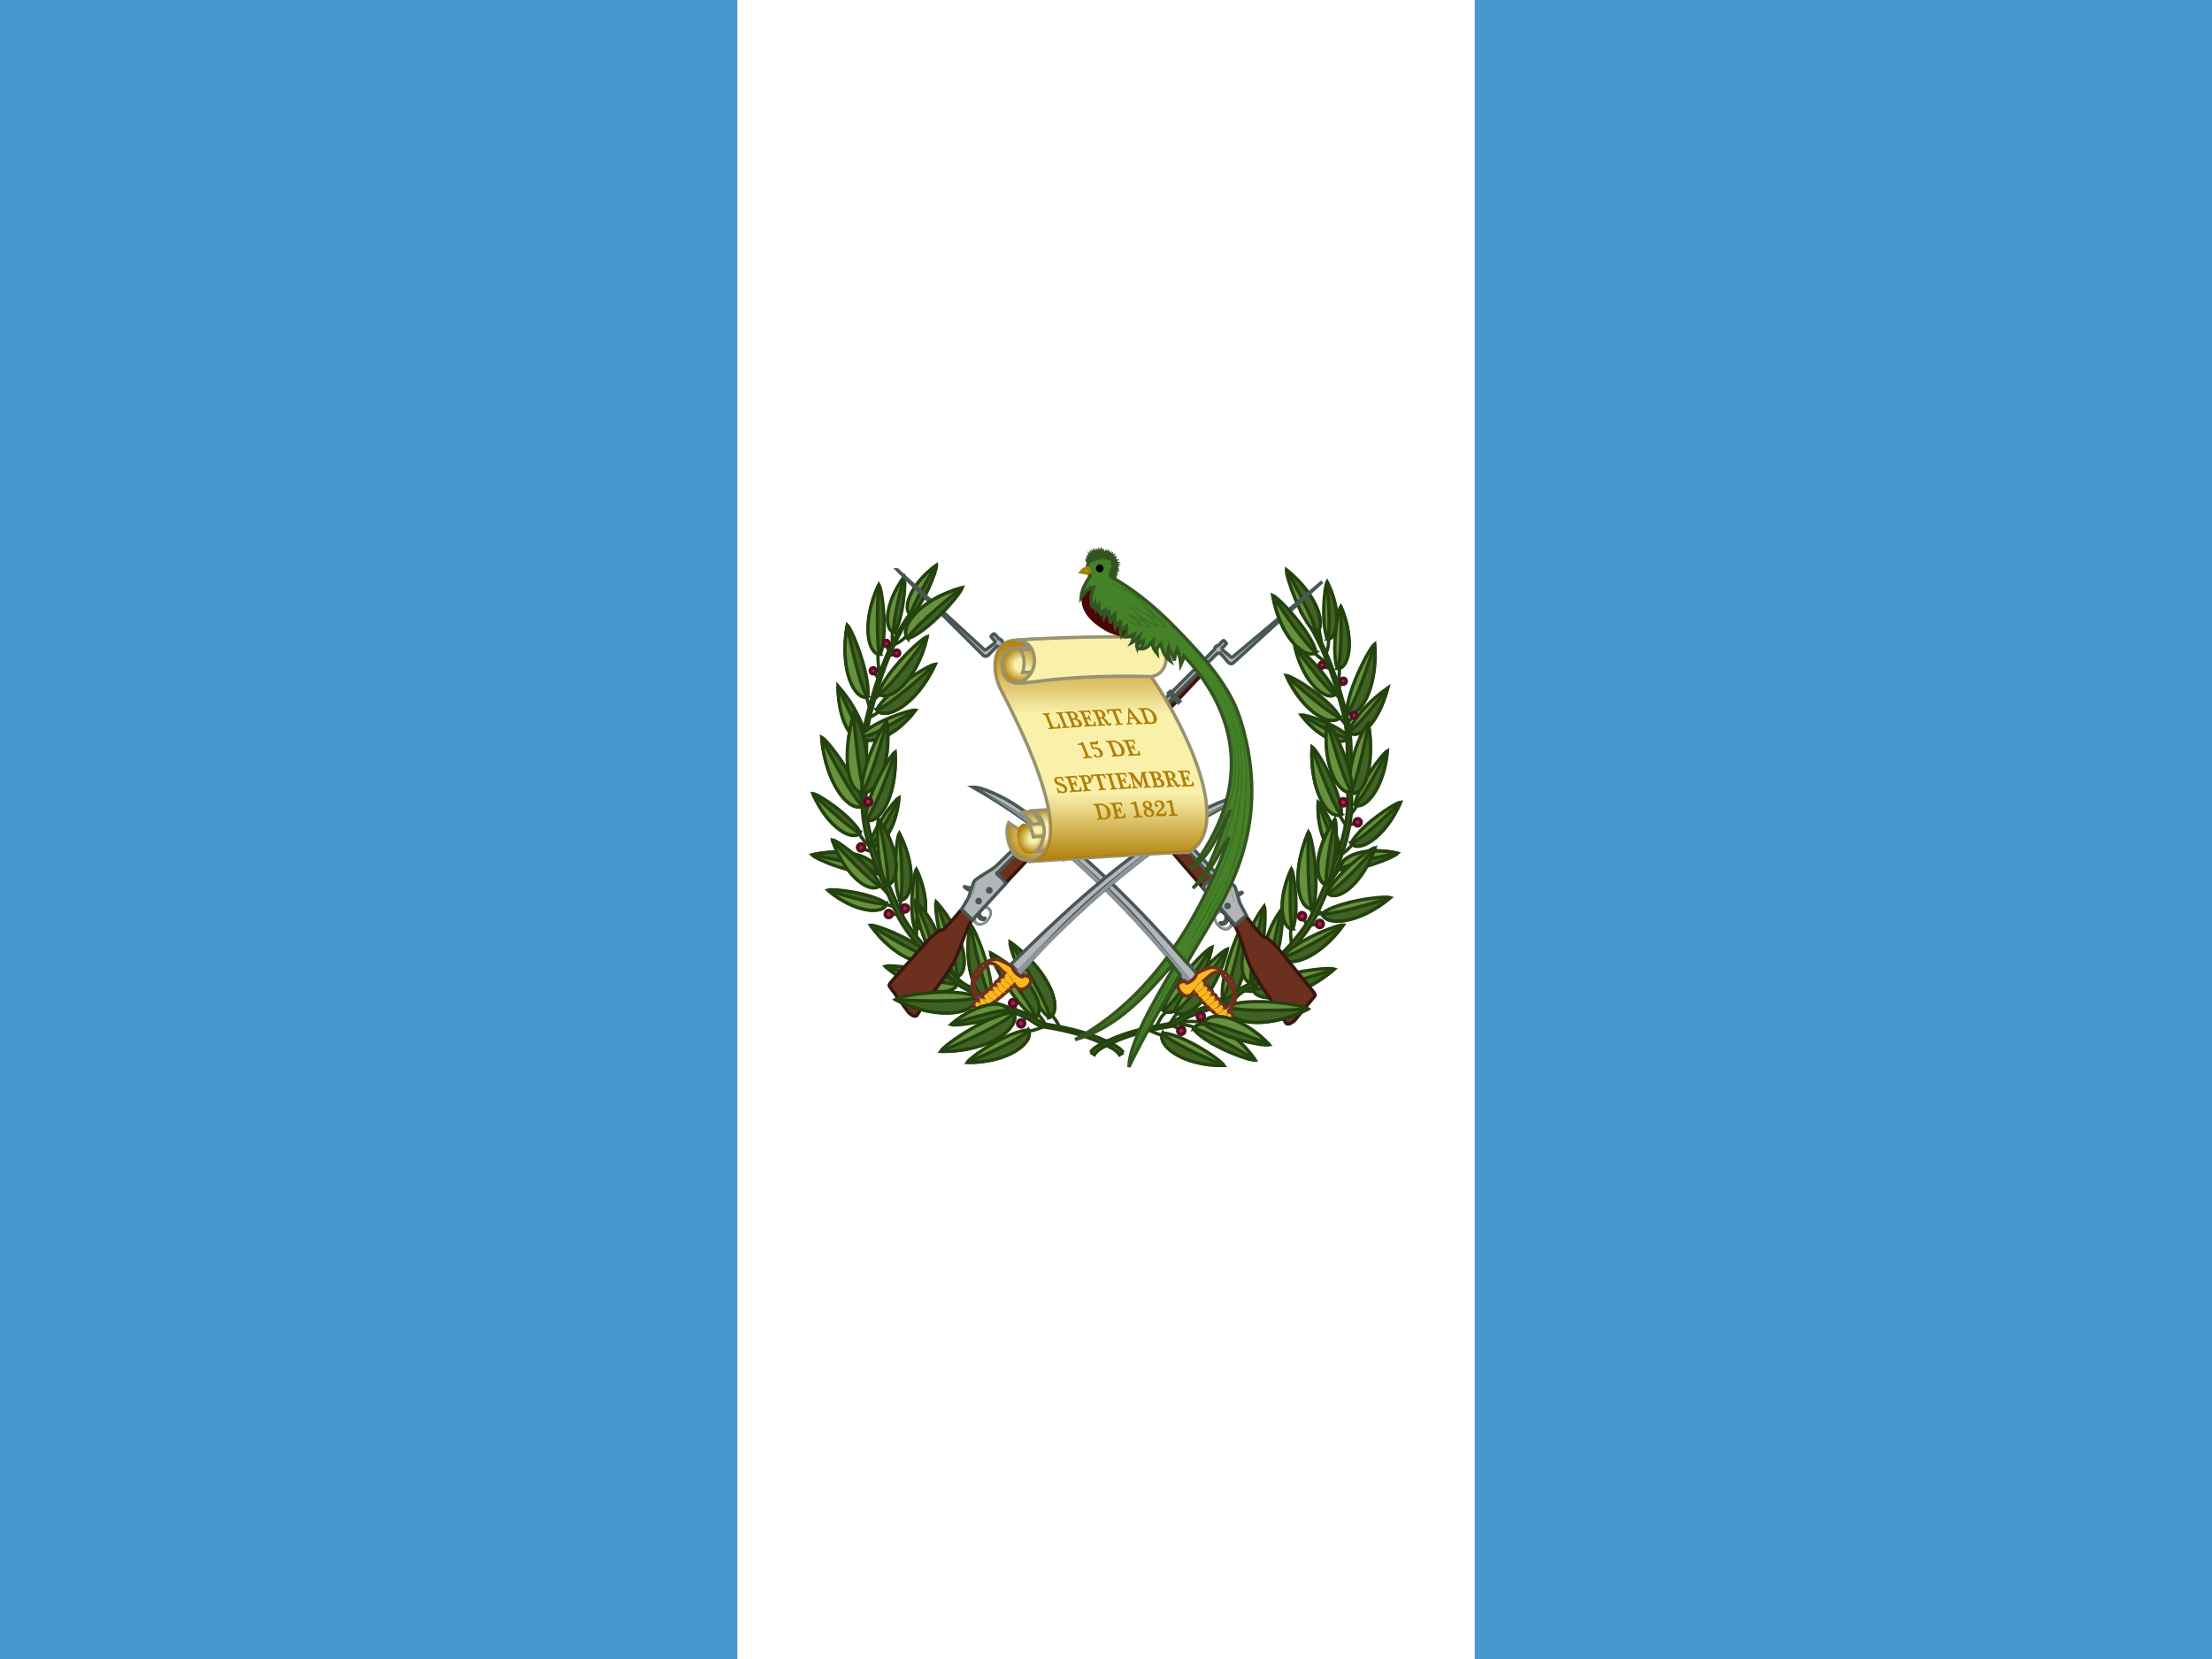 <svg width="20" height="15" viewBox="0 0 20 15" fill="none" xmlns="http://www.w3.org/2000/svg">
<rect x="0" y="0" width="20" height="15" fill="#333333" stroke="none"/>
<g clip-path="url(#clip0_202_3562)">
<path d="M0 0H20V15H0V0Z" fill="#4997D0"/>
<path d="M6.667 0H13.334V15H6.667V0Z" fill="white"/>
<path d="M9.296 9.325C9.364 9.314 9.403 9.295 9.449 9.278M9.505 9.174C9.54 9.211 9.567 9.25 9.581 9.293M9.376 9.162C9.411 9.196 9.436 9.232 9.455 9.27M8.199 5.742C8.173 5.784 8.121 5.813 8.078 5.831M8.069 5.826C8.07 5.79 8.063 5.748 8.071 5.712M8.021 5.842L8.038 5.894M8.089 5.918L8.038 5.927M7.937 5.904C7.937 5.969 7.945 6.048 7.951 6.106M7.906 6.081C7.918 6.101 7.93 6.12 7.945 6.13M7.829 6.297C7.841 6.321 7.852 6.352 7.862 6.399M7.956 6.28C7.945 6.285 7.925 6.304 7.907 6.32M7.947 6.433C7.922 6.456 7.891 6.472 7.86 6.488M7.764 7.531C7.793 7.58 7.825 7.623 7.864 7.652M7.879 7.696C7.846 7.692 7.824 7.682 7.804 7.671M7.915 7.888L7.958 7.913M7.947 8.003C7.979 8.024 8.011 8.062 8.042 8.103M8.006 8.176C8.041 8.184 8.069 8.193 8.088 8.204M8.061 8.266L8.115 8.268M8.145 8.129L8.133 8.239M8.159 8.28L8.17 8.237M8.288 8.392L8.285 8.476M9.278 9.196L9.249 9.237M9.187 9.136L9.17 9.089" stroke="#24420E" stroke-width="0.03"/>
<path d="M10.157 9.517C10.136 9.485 10.103 9.465 10.074 9.448C9.878 9.344 9.683 9.297 9.463 9.261C9.412 9.253 9.361 9.204 9.308 9.179C9.183 9.118 9.043 9.094 8.921 9.032C8.912 9.028 8.881 9.009 8.867 8.992C8.819 8.935 8.731 8.917 8.676 8.863C8.465 8.66 8.241 8.473 8.125 8.204C7.983 7.876 7.808 7.538 7.831 7.165C7.847 6.929 7.812 6.691 7.869 6.466C7.954 6.134 8.062 5.804 8.26 5.529L8.227 5.55C8.027 5.826 7.919 6.155 7.835 6.488C7.778 6.712 7.813 6.95 7.797 7.186C7.773 7.559 7.949 7.897 8.09 8.226C8.206 8.494 8.432 8.681 8.642 8.886C8.696 8.938 8.784 8.956 8.833 9.014C8.847 9.031 8.879 9.051 8.886 9.054C9.008 9.117 9.148 9.14 9.274 9.2C9.326 9.226 9.377 9.274 9.428 9.283C9.649 9.319 9.843 9.366 10.039 9.47C10.07 9.486 10.102 9.506 10.122 9.538L10.157 9.517" fill="#406325"/>
<path d="M10.157 9.517C10.136 9.485 10.103 9.465 10.074 9.448C9.878 9.344 9.683 9.297 9.463 9.261C9.412 9.253 9.361 9.204 9.308 9.179C9.183 9.118 9.043 9.094 8.921 9.032C8.912 9.028 8.881 9.009 8.867 8.992C8.819 8.935 8.731 8.917 8.676 8.863C8.465 8.66 8.241 8.473 8.125 8.204C7.983 7.876 7.808 7.538 7.831 7.165C7.847 6.929 7.812 6.691 7.869 6.466C7.954 6.134 8.062 5.804 8.26 5.529L8.227 5.55C8.027 5.826 7.919 6.155 7.835 6.488C7.778 6.712 7.813 6.95 7.797 7.186C7.773 7.559 7.949 7.897 8.09 8.226C8.206 8.494 8.432 8.681 8.642 8.886C8.696 8.938 8.784 8.956 8.833 9.014C8.847 9.031 8.879 9.051 8.886 9.054C9.008 9.117 9.148 9.14 9.274 9.2C9.326 9.226 9.377 9.274 9.428 9.283C9.649 9.319 9.843 9.366 10.039 9.47C10.07 9.486 10.102 9.506 10.122 9.538L10.157 9.517" stroke="#24420E" stroke-width="0.03"/>
<path d="M8.136 8.14C8.065 7.978 8.101 7.582 8.131 7.533C8.299 7.868 8.243 8.146 8.136 8.14ZM9.298 9.312C9.118 9.322 8.775 9.553 8.744 9.607C9.126 9.61 9.352 9.418 9.298 9.312ZM9.487 9.202C9.313 9.061 9.127 8.591 9.131 8.517C9.514 8.797 9.611 9.144 9.487 9.202Z" fill="#67923D" stroke="#24420E" stroke-width="0.03"/>
<path d="M9.359 9.203C9.183 9.094 8.959 8.684 8.955 8.616C9.341 8.827 9.467 9.135 9.359 9.203ZM8.965 9.028C8.99 8.826 8.821 8.402 8.773 8.357C8.698 8.782 8.849 9.069 8.965 9.028ZM8.273 8.401C8.215 8.255 8.258 7.902 8.285 7.859C8.425 8.161 8.368 8.407 8.273 8.401ZM7.926 6.417C8.017 6.245 8.391 6.011 8.458 6.005C8.286 6.382 8.001 6.518 7.926 6.417Z" fill="#67923D" stroke="#24420E" stroke-width="0.03"/>
<path d="M7.943 6.273C7.997 6.085 8.32 5.776 8.383 5.756C8.288 6.161 8.036 6.355 7.943 6.273ZM8.647 8.834C8.521 8.674 8.444 8.218 8.463 8.153C8.748 8.476 8.767 8.805 8.647 8.834ZM7.922 7.892C7.746 7.92 7.38 7.773 7.341 7.729C7.709 7.647 7.956 7.782 7.922 7.892ZM7.865 7.642C7.886 7.498 8.085 7.234 8.128 7.212C8.1 7.521 7.939 7.692 7.865 7.642ZM9.166 9.154C8.951 9.165 8.542 9.441 8.504 9.506C8.96 9.51 9.231 9.28 9.166 9.154Z" fill="#67923D" stroke="#24420E" stroke-width="0.03"/>
<path d="M8.138 8.136C8.245 8.142 8.3 7.868 8.131 7.533C8.162 7.851 8.162 8.109 8.138 8.136ZM8.421 8.653C8.308 8.511 7.93 8.36 7.871 8.365C8.096 8.677 8.375 8.755 8.421 8.653ZM7.803 7.284C7.773 7.077 7.49 6.698 7.429 6.665C7.467 7.109 7.696 7.355 7.803 7.284ZM8.015 8.17C7.889 8.075 7.534 8.032 7.485 8.048C7.741 8.262 7.997 8.266 8.015 8.17ZM7.778 7.529C7.705 7.382 7.403 7.18 7.35 7.175C7.49 7.495 7.719 7.612 7.778 7.529ZM7.847 6.301C7.87 6.105 7.707 5.695 7.661 5.651C7.588 6.062 7.735 6.34 7.847 6.301ZM7.96 5.916C8.028 5.748 7.98 5.336 7.947 5.285C7.785 5.634 7.85 5.922 7.96 5.916ZM8.088 5.718C8.167 5.595 8.193 5.261 8.176 5.215C7.993 5.466 8 5.704 8.088 5.718ZM8.238 5.559C8.35 5.47 8.472 5.159 8.468 5.109C8.222 5.289 8.159 5.518 8.238 5.559ZM7.832 6.675C7.834 6.698 7.807 6.464 7.577 6.202C7.587 6.585 7.735 6.73 7.832 6.675ZM8.657 8.89C8.5 8.773 8.064 8.717 8.004 8.737C8.322 9.005 8.634 9.01 8.657 8.89ZM8.962 9.026C8.847 9.067 8.698 8.783 8.771 8.357C8.843 8.718 8.928 9.005 8.962 9.026ZM9.299 9.314C9.353 9.419 9.13 9.609 8.747 9.606C9.05 9.48 9.285 9.351 9.299 9.314ZM9.487 9.198C9.61 9.14 9.514 8.797 9.132 8.517C9.349 8.858 9.498 9.153 9.487 9.198ZM9.358 9.2C9.466 9.131 9.341 8.827 8.955 8.616C9.194 8.904 9.363 9.157 9.358 9.2ZM8.274 8.4C8.369 8.406 8.425 8.161 8.286 7.86C8.304 8.143 8.297 8.376 8.274 8.4ZM7.925 6.418C8 6.519 8.281 6.384 8.453 6.007C8.196 6.248 7.966 6.422 7.925 6.418ZM7.947 6.273C8.04 6.354 8.29 6.162 8.384 5.757C8.179 6.048 7.988 6.267 7.947 6.273ZM8.649 8.832C8.769 8.803 8.749 8.476 8.465 8.154C8.592 8.5 8.668 8.793 8.649 8.832ZM7.918 7.891C7.953 7.781 7.707 7.649 7.34 7.729C7.65 7.786 7.898 7.859 7.918 7.891ZM7.868 7.643C7.942 7.691 8.101 7.522 8.129 7.213C8.011 7.45 7.897 7.633 7.868 7.643ZM9.166 9.158C9.231 9.284 8.964 9.511 8.506 9.507C8.868 9.356 9.149 9.203 9.166 9.158Z" fill="#406325" stroke="#24420E" stroke-width="0.03"/>
<path d="M7.96 8.003C7.892 7.841 7.585 7.603 7.529 7.594C7.655 7.946 7.89 8.088 7.96 8.003Z" fill="#406325" stroke="#24420E" stroke-width="0.03"/>
<path d="M7.782 6.65C7.886 6.53 8.225 6.414 8.279 6.421C8.075 6.69 7.824 6.744 7.782 6.65ZM8.417 8.654C8.372 8.755 8.096 8.677 7.869 8.366C8.145 8.542 8.382 8.663 8.417 8.654ZM7.8 7.284C7.693 7.354 7.467 7.11 7.428 6.667C7.595 7.008 7.758 7.271 7.8 7.284ZM8.013 8.171C7.993 8.267 7.742 8.263 7.484 8.049C7.756 8.137 7.984 8.187 8.013 8.171ZM7.773 7.526C7.714 7.61 7.487 7.493 7.348 7.174C7.555 7.379 7.74 7.529 7.773 7.526ZM7.843 6.298C7.731 6.338 7.586 6.064 7.659 5.653C7.726 6.001 7.809 6.277 7.843 6.298ZM7.957 5.915C7.848 5.92 7.783 5.635 7.945 5.286C7.924 5.617 7.932 5.886 7.957 5.915ZM8.084 5.716C7.996 5.703 7.99 5.467 8.174 5.216C8.104 5.474 8.068 5.691 8.084 5.716ZM8.236 5.559C8.156 5.517 8.218 5.29 8.465 5.112C8.325 5.335 8.229 5.529 8.236 5.559Z" fill="#67923D" stroke="#24420E" stroke-width="0.03"/>
<path d="M7.828 6.675C7.732 6.73 7.585 6.585 7.575 6.202C7.704 6.504 7.793 6.662 7.828 6.675ZM8.653 8.891C8.631 9.011 8.32 9.005 8.003 8.739C8.336 8.849 8.617 8.912 8.653 8.891ZM8.446 8.646C8.344 8.534 8.265 8.198 8.275 8.149C8.504 8.375 8.534 8.619 8.446 8.646ZM8.018 8.001C7.928 7.852 7.92 7.461 7.945 7.408C8.154 7.713 8.128 7.991 8.018 8.001ZM7.952 8.003C7.883 8.089 7.65 7.948 7.524 7.594C7.73 7.83 7.916 8.003 7.952 8.003Z" fill="#67923D" stroke="#24420E" stroke-width="0.03"/>
<path d="M7.782 6.652C7.823 6.746 8.072 6.692 8.276 6.423C7.973 6.598 7.853 6.674 7.782 6.652ZM8.019 7.997C8.129 7.987 8.154 7.712 7.945 7.407C8.012 7.713 8.041 7.967 8.019 7.997ZM8.449 8.645C8.536 8.618 8.506 8.375 8.278 8.15C8.39 8.401 8.461 8.615 8.449 8.645Z" fill="#406325" stroke="#24420E" stroke-width="0.03"/>
<path d="M7.83 7.111C7.882 6.894 7.787 6.527 7.721 6.451C7.601 6.849 7.715 7.138 7.83 7.111Z" fill="#406325" stroke="#24420E" stroke-width="0.03"/>
<path d="M7.821 7.163C7.672 7.197 7.602 6.852 7.718 6.463C7.745 6.813 7.79 7.139 7.821 7.163Z" fill="#67923D" stroke="#24420E" stroke-width="0.03"/>
<path d="M7.792 7.162C7.778 6.967 7.967 6.565 8.018 6.524C8.069 6.932 7.905 7.203 7.792 7.162Z" fill="#67923D" stroke="#24420E" stroke-width="0.03"/>
<path d="M7.794 7.159C7.906 7.201 8.069 6.932 8.018 6.524C7.929 6.867 7.829 7.138 7.794 7.159Z" fill="#406325" stroke="#24420E" stroke-width="0.03"/>
<path d="M7.826 7.408C7.826 7.211 8.041 6.834 8.094 6.798C8.115 7.215 7.933 7.465 7.826 7.408Z" fill="#67923D" stroke="#24420E" stroke-width="0.03"/>
<path d="M7.829 7.412C7.936 7.469 8.116 7.222 8.094 6.804C7.983 7.136 7.865 7.396 7.829 7.412Z" fill="#406325" stroke="#24420E" stroke-width="0.03"/>
<path d="M7.896 6.093C7.911 6.093 7.923 6.081 7.923 6.065C7.923 6.05 7.911 6.037 7.896 6.037C7.88 6.037 7.868 6.05 7.868 6.065C7.868 6.081 7.88 6.093 7.896 6.093Z" fill="#BA1F3E" stroke="#511124" stroke-width="0.03"/>
<path d="M8.108 5.933C8.123 5.933 8.135 5.92 8.135 5.905C8.135 5.889 8.123 5.877 8.108 5.877C8.092 5.877 8.08 5.889 8.08 5.905C8.08 5.92 8.092 5.933 8.108 5.933Z" fill="#BA1F3E" stroke="#511124" stroke-width="0.03"/>
<path d="M8.015 5.846C8.03 5.846 8.042 5.834 8.042 5.818C8.042 5.803 8.03 5.79 8.015 5.79C8 5.79 7.987 5.803 7.987 5.818C7.987 5.834 8 5.846 8.015 5.846Z" fill="#BA1F3E" stroke="#511124" stroke-width="0.03"/>
<path d="M7.785 7.695C7.803 7.695 7.818 7.68 7.818 7.662C7.818 7.644 7.803 7.629 7.785 7.629C7.767 7.629 7.753 7.644 7.753 7.662C7.753 7.68 7.767 7.695 7.785 7.695Z" fill="#BA1F3E" stroke="#511124" stroke-width="0.03"/>
<path d="M7.85 7.282C7.868 7.282 7.882 7.268 7.882 7.249C7.882 7.231 7.868 7.216 7.85 7.216C7.832 7.216 7.817 7.231 7.817 7.249C7.817 7.268 7.832 7.282 7.85 7.282Z" fill="#BA1F3E" stroke="#511124" stroke-width="0.03"/>
<path d="M8.183 8.246C8.201 8.246 8.215 8.232 8.215 8.214C8.215 8.195 8.201 8.181 8.183 8.181C8.165 8.181 8.15 8.195 8.15 8.214C8.15 8.232 8.165 8.246 8.183 8.246Z" fill="#BA1F3E" stroke="#511124" stroke-width="0.03"/>
<path d="M8.035 8.297C8.053 8.297 8.068 8.283 8.068 8.264C8.068 8.246 8.053 8.231 8.035 8.231C8.017 8.231 8.003 8.246 8.003 8.264C8.003 8.283 8.017 8.297 8.035 8.297Z" fill="#BA1F3E" stroke="#511124" stroke-width="0.03"/>
<path d="M9.159 9.103C9.177 9.103 9.192 9.088 9.192 9.07C9.192 9.052 9.177 9.037 9.159 9.037C9.141 9.037 9.127 9.052 9.127 9.07C9.127 9.088 9.141 9.103 9.159 9.103Z" fill="#BA1F3E" stroke="#511124" stroke-width="0.03"/>
<path d="M9.233 9.286C9.25 9.286 9.265 9.271 9.265 9.253C9.265 9.235 9.25 9.22 9.233 9.22C9.215 9.22 9.2 9.235 9.2 9.253C9.2 9.271 9.215 9.286 9.233 9.286Z" fill="#BA1F3E" stroke="#511124" stroke-width="0.03"/>
<path d="M12.059 6.264C12.075 6.28 12.088 6.285 12.117 6.313M11.949 5.824C11.948 5.788 11.933 5.731 11.926 5.695M12.013 5.772C12.014 5.823 12.008 5.871 11.986 5.914M11.881 5.901C11.925 5.941 11.97 5.98 12.014 6.001" stroke="#24420E" stroke-width="0.03"/>
<path d="M12.11 6.033C12.113 6.084 12.107 6.135 12.093 6.186M12.101 6.225L12.134 6.167M12.087 6.482C12.123 6.49 12.158 6.533 12.176 6.572M12.188 6.539L12.229 6.483M12.273 7.276C12.254 7.31 12.233 7.339 12.211 7.366M12.11 7.364C12.13 7.402 12.15 7.44 12.176 7.468M12.238 7.62C12.205 7.666 12.168 7.702 12.126 7.724M12.129 7.84C12.102 7.859 12.068 7.916 12.036 7.962M12.25 7.441L12.196 7.463M12.16 7.27L12.192 7.298M11.957 8.264C11.935 8.261 11.92 8.264 11.903 8.266M11.852 8.216L11.868 8.258M11.672 8.39C11.666 8.439 11.671 8.487 11.678 8.535M11.787 8.302L11.813 8.36M11.91 8.355L11.846 8.366M11.064 9.018L11.041 9.063M11.342 8.962C11.304 8.966 11.272 8.961 11.238 8.956M11.1 9.11C11.076 9.1 11.051 9.092 11.025 9.085M10.652 9.154C10.629 9.174 10.602 9.217 10.574 9.26M10.56 9.142C10.499 9.174 10.48 9.237 10.448 9.292M10.519 9.366C10.479 9.354 10.432 9.334 10.384 9.313M10.809 9.295C10.75 9.264 10.688 9.267 10.628 9.257M10.9 9.248C10.808 9.23 10.723 9.233 10.64 9.245M10.837 9.178L10.802 9.163M10.661 9.305L10.602 9.271M12.07 8.001C12.039 8.022 12.007 8.06 11.975 8.1M12.021 6.044L11.967 6.026" stroke="#24420E" stroke-width="0.03"/>
<path d="M9.86 9.515C9.881 9.482 9.914 9.462 9.943 9.446C10.139 9.341 10.334 9.295 10.554 9.259C10.605 9.25 10.656 9.202 10.709 9.177C10.834 9.116 10.974 9.092 11.097 9.03C11.105 9.026 11.136 9.007 11.15 8.99C11.198 8.932 11.286 8.915 11.341 8.861C11.552 8.658 11.776 8.471 11.893 8.201C12.034 7.874 12.209 7.536 12.185 7.163C12.17 6.927 12.204 6.689 12.148 6.464C12.063 6.131 11.955 5.802 11.757 5.526L11.79 5.548C11.99 5.823 12.098 6.153 12.182 6.485C12.239 6.71 12.204 6.948 12.22 7.184C12.244 7.557 12.068 7.895 11.927 8.224C11.811 8.492 11.585 8.679 11.375 8.884C11.321 8.936 11.233 8.954 11.184 9.012C11.17 9.028 11.138 9.048 11.131 9.052C11.009 9.114 10.869 9.138 10.743 9.198C10.691 9.224 10.64 9.272 10.589 9.28C10.368 9.316 10.174 9.364 9.978 9.467C9.947 9.484 9.915 9.504 9.895 9.536L9.86 9.515" fill="#406325"/>
<path d="M9.86 9.515C9.881 9.482 9.914 9.462 9.943 9.446C10.139 9.341 10.334 9.295 10.554 9.259C10.605 9.25 10.656 9.202 10.709 9.177C10.834 9.116 10.974 9.092 11.097 9.03C11.105 9.026 11.136 9.007 11.15 8.99C11.198 8.932 11.286 8.915 11.341 8.861C11.552 8.658 11.776 8.471 11.893 8.201C12.034 7.874 12.209 7.536 12.185 7.163C12.17 6.927 12.204 6.689 12.148 6.464C12.063 6.131 11.955 5.802 11.757 5.526L11.79 5.548C11.99 5.823 12.098 6.153 12.182 6.485C12.239 6.71 12.204 6.948 12.22 7.184C12.244 7.557 12.068 7.895 11.927 8.224C11.811 8.492 11.585 8.679 11.375 8.884C11.321 8.936 11.233 8.954 11.184 9.012C11.17 9.028 11.138 9.048 11.131 9.052C11.009 9.114 10.869 9.138 10.743 9.198C10.691 9.224 10.64 9.272 10.589 9.28C10.368 9.316 10.174 9.364 9.978 9.467C9.947 9.484 9.915 9.504 9.895 9.536L9.86 9.515" stroke="#24420E" stroke-width="0.03"/>
<path d="M11.869 8.217C11.938 8.025 11.869 7.575 11.831 7.521C11.663 7.918 11.746 8.231 11.869 8.217ZM11.689 8.399C11.747 8.253 11.704 7.9 11.677 7.856C11.537 8.159 11.594 8.404 11.689 8.399ZM12.114 6.484C12.031 6.326 11.687 6.111 11.627 6.106C11.784 6.452 12.046 6.576 12.114 6.484ZM12.074 6.277C12.029 6.12 11.76 5.862 11.708 5.846C11.786 6.183 11.996 6.344 12.074 6.277ZM12.194 6.663C12.105 6.558 11.81 6.458 11.763 6.464C11.94 6.698 12.158 6.745 12.194 6.663ZM12.123 7.86C12.279 7.884 12.604 7.753 12.639 7.714C12.312 7.642 12.093 7.762 12.123 7.86ZM12.12 7.714C12.118 7.568 11.958 7.279 11.918 7.251C11.904 7.561 12.04 7.753 12.12 7.714ZM12.13 7.361C12.13 7.164 11.915 6.786 11.862 6.751C11.841 7.168 12.023 7.418 12.13 7.361ZM10.79 9.304C10.903 9.447 11.288 9.592 11.35 9.586C11.127 9.27 10.841 9.197 10.79 9.304Z" fill="#406325" stroke="#24420E" stroke-width="0.03"/>
<path d="M11.866 8.213C11.744 8.227 11.661 7.917 11.831 7.521C11.818 7.887 11.837 8.183 11.866 8.213ZM10.514 9.34C10.694 9.35 11.036 9.58 11.068 9.634C10.686 9.637 10.459 9.446 10.514 9.34Z" fill="#67923D" stroke="#24420E" stroke-width="0.03"/>
<path d="M10.515 9.135C10.568 8.929 10.895 8.587 10.958 8.563C10.867 9.006 10.61 9.222 10.515 9.135ZM11.053 9.026C11.029 8.824 11.197 8.4 11.246 8.355C11.32 8.78 11.17 9.067 11.053 9.026ZM11.597 8.65C11.71 8.509 12.088 8.358 12.147 8.363C11.922 8.675 11.644 8.753 11.597 8.65ZM12.251 7.275C12.274 7.111 12.497 6.813 12.545 6.788C12.514 7.137 12.334 7.33 12.251 7.275ZM11.954 8.258C12.102 8.147 12.514 8.097 12.573 8.116C12.273 8.366 11.976 8.37 11.954 8.258ZM12.215 7.625C12.291 7.47 12.609 7.259 12.664 7.253C12.518 7.589 12.277 7.712 12.215 7.625ZM12.177 6.448C12.175 6.251 12.379 5.861 12.43 5.822C12.459 6.239 12.285 6.499 12.177 6.448ZM12.002 5.779C11.943 5.642 11.974 5.303 11.999 5.26C12.14 5.543 12.092 5.781 12.002 5.779ZM11.894 5.722C11.761 5.601 11.625 5.212 11.631 5.151C11.928 5.391 11.995 5.677 11.894 5.722ZM12.189 6.614C12.181 6.635 12.264 6.416 12.549 6.219C12.448 6.588 12.269 6.691 12.189 6.614ZM11.325 8.936C11.503 8.802 11.997 8.739 12.066 8.762C11.705 9.066 11.351 9.071 11.325 8.936ZM11.688 8.398C11.594 8.404 11.537 8.159 11.676 7.857C11.658 8.141 11.665 8.373 11.688 8.398ZM12.115 6.485C12.046 6.577 11.788 6.454 11.631 6.108C11.867 6.329 12.078 6.488 12.115 6.485ZM12.072 6.277C11.994 6.344 11.786 6.184 11.707 5.847C11.878 6.089 12.038 6.272 12.072 6.277ZM12.196 6.665C12.16 6.746 11.944 6.699 11.767 6.466C12.03 6.618 12.135 6.684 12.196 6.665ZM12.128 7.858C12.096 7.761 12.314 7.644 12.64 7.715C12.365 7.765 12.145 7.83 12.128 7.858ZM12.118 7.714C12.038 7.752 11.904 7.562 11.918 7.252C12.003 7.503 12.091 7.701 12.118 7.714ZM12.128 7.365C12.021 7.422 11.842 7.174 11.863 6.757C11.975 7.089 12.092 7.348 12.128 7.365ZM10.793 9.303C10.845 9.196 11.127 9.268 11.35 9.584C11.072 9.41 10.831 9.292 10.793 9.303Z" fill="#67923D" stroke="#24420E" stroke-width="0.03"/>
<path d="M11.054 9.024C11.169 9.065 11.318 8.781 11.245 8.355C11.174 8.716 11.088 9.003 11.054 9.024Z" fill="#406325" stroke="#24420E" stroke-width="0.03"/>
<path d="M11.315 8.888C11.425 8.717 11.455 8.254 11.431 8.192C11.179 8.543 11.192 8.872 11.315 8.888ZM10.512 9.341C10.458 9.447 10.681 9.637 11.064 9.634C10.761 9.507 10.526 9.379 10.512 9.341ZM10.516 9.133C10.612 9.22 10.866 9.006 10.957 8.563C10.751 8.884 10.559 9.126 10.516 9.133ZM11.598 8.652C11.644 8.753 11.919 8.675 12.146 8.364C11.87 8.54 11.633 8.661 11.598 8.652ZM12.25 7.275C12.334 7.33 12.512 7.138 12.543 6.789C12.411 7.057 12.283 7.264 12.25 7.275ZM11.954 8.259C11.977 8.371 12.27 8.367 12.57 8.117C12.253 8.219 11.987 8.277 11.954 8.259ZM12.217 7.622C12.279 7.71 12.517 7.588 12.664 7.252C12.446 7.468 12.252 7.625 12.217 7.622ZM12.178 6.446C12.286 6.498 12.459 6.24 12.429 5.824C12.326 6.163 12.215 6.428 12.178 6.446ZM12.002 5.778C12.092 5.78 12.139 5.544 11.999 5.261C12.023 5.532 12.022 5.754 12.002 5.778ZM11.895 5.72C11.995 5.675 11.928 5.392 11.631 5.152C11.795 5.437 11.906 5.684 11.895 5.72ZM12.189 6.615C12.269 6.692 12.446 6.588 12.548 6.219C12.35 6.48 12.226 6.611 12.189 6.615ZM11.325 8.937C11.351 9.073 11.703 9.066 12.063 8.764C11.685 8.89 11.366 8.961 11.325 8.937ZM11.5 8.738C11.583 8.61 11.608 8.266 11.59 8.219C11.4 8.479 11.409 8.725 11.5 8.738ZM11.996 7.999C12.087 7.849 12.095 7.459 12.07 7.406C11.861 7.711 11.887 7.989 11.996 7.999Z" fill="#406325" stroke="#24420E" stroke-width="0.03"/>
<path d="M11.314 8.887C11.192 8.87 11.179 8.543 11.43 8.193C11.338 8.551 11.291 8.85 11.314 8.887ZM12.205 7.122C12.181 6.922 12.306 6.602 12.373 6.541C12.438 6.912 12.306 7.159 12.205 7.122ZM11.5 8.736C11.409 8.723 11.401 8.479 11.589 8.219C11.519 8.486 11.483 8.708 11.5 8.736ZM12.091 6.044C12.037 5.892 12.092 5.527 12.123 5.482C12.257 5.798 12.19 6.053 12.091 6.044ZM10.62 9.147C10.683 8.938 11.03 8.603 11.097 8.581C10.987 9.031 10.715 9.24 10.62 9.147ZM12.002 8.073C12.069 7.911 12.377 7.674 12.432 7.664C12.306 8.016 12.071 8.158 12.002 8.073ZM11.999 7.995C11.889 7.985 11.864 7.71 12.073 7.405C12.005 7.711 11.977 7.965 11.999 7.995Z" fill="#67923D" stroke="#24420E" stroke-width="0.03"/>
<path d="M12.206 7.17C12.337 7.217 12.436 6.914 12.373 6.552C12.312 6.864 12.237 7.152 12.206 7.17Z" fill="#406325" stroke="#24420E" stroke-width="0.03"/>
<path d="M12.226 7.159C12.24 6.965 12.05 6.563 12 6.521C11.949 6.929 12.113 7.201 12.226 7.159ZM12.094 6.043C12.191 6.052 12.258 5.8 12.124 5.483C12.132 5.779 12.117 6.019 12.094 6.043ZM10.623 9.145C10.719 9.239 10.987 9.031 11.097 8.581C10.873 8.9 10.667 9.139 10.623 9.145ZM12.007 8.074C12.077 8.159 12.31 8.018 12.435 7.665C12.229 7.9 12.043 8.073 12.007 8.074Z" fill="#406325" stroke="#24420E" stroke-width="0.03"/>
<path d="M12.223 7.156C12.111 7.199 11.948 6.93 11.999 6.522C12.088 6.865 12.188 7.136 12.223 7.156Z" fill="#67923D" stroke="#24420E" stroke-width="0.03"/>
<path d="M12.146 6.187C12.161 6.187 12.173 6.174 12.173 6.159C12.173 6.144 12.161 6.131 12.146 6.131C12.13 6.131 12.118 6.144 12.118 6.159C12.118 6.174 12.13 6.187 12.146 6.187Z" fill="#BA1F3E" stroke="#511124" stroke-width="0.03"/>
<path d="M12.242 6.495C12.258 6.495 12.27 6.482 12.27 6.467C12.27 6.451 12.258 6.439 12.242 6.439C12.227 6.439 12.215 6.451 12.215 6.467C12.215 6.482 12.227 6.495 12.242 6.495Z" fill="#BA1F3E" stroke="#511124" stroke-width="0.03"/>
<path d="M12.275 7.468C12.293 7.468 12.308 7.453 12.308 7.435C12.308 7.417 12.293 7.402 12.275 7.402C12.258 7.402 12.243 7.417 12.243 7.435C12.243 7.453 12.258 7.468 12.275 7.468Z" fill="#BA1F3E" stroke="#511124" stroke-width="0.03"/>
<path d="M12.146 7.287C12.164 7.287 12.178 7.272 12.178 7.254C12.178 7.235 12.164 7.221 12.146 7.221C12.128 7.221 12.113 7.235 12.113 7.254C12.113 7.272 12.128 7.287 12.146 7.287Z" fill="#BA1F3E" stroke="#511124" stroke-width="0.03"/>
<path d="M11.773 8.317C11.79 8.317 11.805 8.302 11.805 8.284C11.805 8.265 11.79 8.251 11.773 8.251C11.755 8.251 11.74 8.265 11.74 8.284C11.74 8.302 11.755 8.317 11.773 8.317Z" fill="#BA1F3E" stroke="#511124" stroke-width="0.03"/>
<path d="M11.933 8.387C11.951 8.387 11.965 8.372 11.965 8.354C11.965 8.336 11.951 8.321 11.933 8.321C11.915 8.321 11.9 8.336 11.9 8.354C11.9 8.372 11.915 8.387 11.933 8.387Z" fill="#BA1F3E" stroke="#511124" stroke-width="0.03"/>
<path d="M10.857 9.223C10.875 9.223 10.89 9.208 10.89 9.19C10.89 9.172 10.875 9.157 10.857 9.157C10.84 9.157 10.825 9.172 10.825 9.19C10.825 9.208 10.84 9.223 10.857 9.223Z" fill="#BA1F3E" stroke="#511124" stroke-width="0.03"/>
<path d="M10.681 9.353C10.699 9.353 10.713 9.338 10.713 9.32C10.713 9.301 10.699 9.287 10.681 9.287C10.663 9.287 10.648 9.301 10.648 9.32C10.648 9.338 10.663 9.353 10.681 9.353Z" fill="#BA1F3E" stroke="#511124" stroke-width="0.03"/>
<path d="M11.954 6.041C11.969 6.041 11.982 6.028 11.982 6.013C11.982 5.998 11.969 5.985 11.954 5.985C11.939 5.985 11.927 5.998 11.927 6.013C11.927 6.028 11.939 6.041 11.954 6.041Z" fill="#BA1F3E" stroke="#511124" stroke-width="0.03"/>
<path d="M8.843 8.26C8.84 8.288 8.864 8.321 8.897 8.314C8.907 8.312 8.913 8.299 8.9 8.301C8.89 8.304 8.878 8.299 8.87 8.291C8.855 8.277 8.853 8.257 8.86 8.242L8.843 8.26L8.843 8.26L8.843 8.26Z" fill="#8C959D" stroke="#485654" stroke-width="0.03"/>
<path d="M8.919 8.314C8.893 8.344 8.854 8.357 8.832 8.335C8.818 8.321 8.813 8.304 8.82 8.286L8.792 8.318C8.793 8.32 8.81 8.352 8.835 8.363C8.866 8.378 8.911 8.356 8.937 8.323C8.956 8.299 8.977 8.26 8.962 8.23C8.952 8.211 8.93 8.193 8.912 8.186L8.886 8.214C8.899 8.208 8.915 8.211 8.929 8.222C8.961 8.249 8.942 8.287 8.919 8.314V8.314H8.919Z" fill="#8C959D"/>
<path d="M8.919 8.314C8.911 8.324 8.901 8.332 8.889 8.338C8.878 8.345 8.865 8.349 8.852 8.347C8.846 8.346 8.839 8.343 8.834 8.339C8.829 8.335 8.825 8.33 8.821 8.324C8.818 8.318 8.815 8.312 8.815 8.305C8.814 8.298 8.816 8.291 8.818 8.285L8.822 8.287L8.793 8.319L8.794 8.317C8.801 8.329 8.81 8.341 8.82 8.35C8.825 8.355 8.831 8.359 8.838 8.362C8.844 8.364 8.851 8.365 8.858 8.365C8.872 8.365 8.886 8.36 8.898 8.353C8.91 8.346 8.921 8.337 8.931 8.326C8.94 8.315 8.948 8.303 8.954 8.29C8.96 8.277 8.965 8.263 8.964 8.249C8.963 8.242 8.962 8.235 8.958 8.229C8.955 8.223 8.95 8.217 8.945 8.212C8.936 8.202 8.924 8.193 8.911 8.188L8.913 8.187L8.887 8.215L8.885 8.212C8.891 8.21 8.897 8.209 8.904 8.209C8.91 8.21 8.916 8.212 8.922 8.216C8.933 8.222 8.942 8.233 8.945 8.245C8.949 8.258 8.945 8.271 8.94 8.283C8.935 8.294 8.927 8.304 8.919 8.314L8.919 8.314L8.919 8.314ZM8.919 8.314C8.927 8.304 8.934 8.294 8.939 8.282C8.944 8.271 8.947 8.258 8.943 8.246C8.94 8.234 8.931 8.225 8.92 8.218C8.91 8.212 8.897 8.211 8.886 8.216L8.884 8.213L8.91 8.184L8.911 8.183L8.912 8.184C8.926 8.189 8.938 8.198 8.949 8.208C8.954 8.214 8.959 8.22 8.963 8.226C8.966 8.233 8.968 8.241 8.969 8.248C8.97 8.264 8.965 8.279 8.959 8.292C8.953 8.306 8.945 8.318 8.935 8.33C8.925 8.341 8.913 8.35 8.9 8.357C8.887 8.365 8.873 8.37 8.858 8.37C8.851 8.37 8.843 8.369 8.836 8.366C8.829 8.363 8.823 8.359 8.817 8.354C8.806 8.344 8.797 8.332 8.79 8.319L8.789 8.317L8.79 8.316L8.819 8.285L8.822 8.287C8.819 8.292 8.818 8.299 8.818 8.305C8.819 8.311 8.821 8.317 8.824 8.322C8.827 8.328 8.831 8.333 8.836 8.337C8.84 8.341 8.846 8.343 8.852 8.344C8.865 8.347 8.878 8.343 8.889 8.337C8.9 8.332 8.91 8.323 8.919 8.314L8.919 8.314Z" fill="#485654"/>
<path d="M10.896 6.013L9.879 7.034C9.801 7.112 8.917 7.973 8.837 8.051L8.722 8.189C8.668 8.249 8.609 8.327 8.54 8.396C8.527 8.412 8.511 8.406 8.496 8.415C8.45 8.442 8.402 8.489 8.368 8.528L8.058 8.877C8.038 8.899 8.033 8.913 8.047 8.925L8.214 9.154C8.245 9.185 8.281 9.201 8.295 9.175C8.375 9.034 8.573 8.82 8.648 8.65C8.692 8.548 8.749 8.364 8.789 8.32C8.838 8.264 8.97 8.12 9.088 7.992L9.111 7.966L9.135 7.94L10.922 6.04C10.902 6.02 10.915 6.032 10.896 6.013L10.896 6.013Z" fill="#6C301E" stroke="#351710" stroke-width="0.03" stroke-linejoin="round"/>
<path d="M8.783 8.05C8.752 8.051 8.732 8.031 8.711 8.013C8.741 8.022 8.77 8.034 8.798 8.022L8.783 8.05Z" fill="#8C959D" stroke="#485654" stroke-width="0.03"/>
<path d="M11.955 5.26L11.149 5.937C11.141 5.947 11.133 5.944 11.126 5.937L11.052 5.875C11.052 5.874 11.053 5.873 11.053 5.872C11.053 5.868 11.052 5.864 11.05 5.86L11.086 5.823C11.091 5.817 11.089 5.815 11.083 5.809L11.068 5.793C11.063 5.789 11.058 5.792 11.052 5.798L11.016 5.836C10.997 5.837 10.982 5.852 10.982 5.871L9.59 7.262L9.018 7.819C8.997 7.846 8.909 7.894 8.851 7.933C8.83 7.947 8.812 7.959 8.805 7.973L8.758 8.113C8.743 8.144 8.696 8.216 8.694 8.221L8.792 8.318C8.838 8.265 8.962 8.134 9.074 8.011C9.083 8.002 9.083 8.001 9.095 7.986C9.084 7.971 9.073 7.957 9.06 7.944C9.05 7.934 9.039 7.924 9.029 7.916C9.023 7.91 9.017 7.905 9.013 7.901C9.009 7.897 9.019 7.89 9.024 7.885L11.007 5.907C11.01 5.908 11.014 5.908 11.017 5.908C11.023 5.908 11.028 5.907 11.033 5.904L11.104 5.987C11.12 6.004 11.134 6.004 11.148 5.997L11.955 5.26V5.26Z" fill="#B2B6BA" stroke="#485654" stroke-width="0.03"/>
<path d="M8.76 8.108C8.765 8.109 8.77 8.11 8.775 8.109C8.78 8.109 8.785 8.107 8.79 8.105L8.789 8.106L8.807 8.044L8.827 7.983L8.827 7.984C8.822 7.978 8.816 7.973 8.808 7.971C8.816 7.972 8.822 7.977 8.828 7.983L8.828 7.983L8.828 7.984L8.81 8.045L8.791 8.106L8.791 8.106L8.79 8.107C8.786 8.109 8.78 8.11 8.775 8.11C8.77 8.11 8.765 8.11 8.76 8.108H8.76Z" fill="#485654"/>
<path d="M8.944 8.066C8.953 8.066 8.96 8.059 8.96 8.05C8.96 8.041 8.953 8.034 8.944 8.034C8.936 8.034 8.929 8.041 8.929 8.05C8.929 8.059 8.936 8.066 8.944 8.066Z" stroke="#485654" stroke-width="0.03"/>
<path d="M8.849 8.163C8.857 8.163 8.864 8.156 8.864 8.147C8.864 8.138 8.857 8.131 8.849 8.131C8.84 8.131 8.833 8.138 8.833 8.147C8.833 8.156 8.84 8.163 8.849 8.163Z" stroke="#485654" stroke-width="0.03"/>
<path d="M9.014 7.902C9.006 7.895 8.998 7.889 8.991 7.882L8.97 7.86C8.978 7.866 8.985 7.873 8.993 7.88L9.014 7.902Z" fill="#485654"/>
<path d="M10.565 6.266L10.653 6.354L10.669 6.339L10.581 6.251L10.565 6.266Z" fill="#8C959D" stroke="#485654" stroke-width="0.03"/>
<path d="M11.098 8.306C11.1 8.333 11.074 8.364 11.041 8.356C11.031 8.353 11.026 8.34 11.038 8.343C11.049 8.346 11.061 8.342 11.069 8.335C11.085 8.322 11.088 8.302 11.082 8.287L11.098 8.306L11.098 8.306L11.098 8.306Z" fill="#8C959D" stroke="#485654" stroke-width="0.03"/>
<path d="M11.019 8.354C11.044 8.385 11.083 8.401 11.106 8.381C11.121 8.368 11.127 8.352 11.12 8.333L11.148 8.366C11.146 8.369 11.128 8.398 11.102 8.408C11.07 8.42 11.026 8.395 11.001 8.361C10.982 8.337 10.963 8.297 10.979 8.268C10.989 8.25 11.012 8.234 11.031 8.229L11.056 8.258C11.044 8.251 11.027 8.253 11.013 8.263C10.979 8.287 10.997 8.325 11.019 8.354L11.019 8.354L11.019 8.354Z" fill="#8C959D"/>
<path d="M11.019 8.354C11.027 8.364 11.037 8.373 11.048 8.38C11.059 8.387 11.072 8.391 11.086 8.391C11.092 8.39 11.099 8.388 11.104 8.384C11.11 8.38 11.114 8.376 11.118 8.371C11.122 8.365 11.124 8.359 11.125 8.352C11.126 8.346 11.124 8.339 11.122 8.333L11.119 8.335L11.146 8.368L11.146 8.365C11.138 8.377 11.129 8.388 11.118 8.396C11.112 8.4 11.106 8.404 11.1 8.406C11.093 8.408 11.086 8.409 11.079 8.408C11.065 8.407 11.051 8.401 11.039 8.393C11.027 8.385 11.016 8.376 11.007 8.364C10.998 8.353 10.99 8.341 10.984 8.328C10.978 8.315 10.975 8.3 10.976 8.287C10.977 8.28 10.979 8.273 10.982 8.268C10.986 8.262 10.991 8.257 10.996 8.252C11.006 8.243 11.019 8.235 11.032 8.231L11.03 8.23L11.055 8.26L11.057 8.257C11.051 8.254 11.045 8.252 11.038 8.252C11.032 8.253 11.025 8.254 11.02 8.257C11.008 8.263 10.998 8.272 10.995 8.285C10.991 8.297 10.994 8.31 10.999 8.322C11.004 8.333 11.011 8.344 11.019 8.354L11.019 8.354L11.019 8.354ZM11.019 8.353C11.011 8.343 11.005 8.333 11 8.321C10.995 8.31 10.993 8.297 10.997 8.285C11.001 8.274 11.01 8.265 11.021 8.26C11.032 8.255 11.045 8.254 11.056 8.26L11.058 8.257L11.033 8.227L11.032 8.226L11.03 8.227C11.016 8.231 11.004 8.239 10.993 8.248C10.987 8.253 10.982 8.259 10.978 8.265C10.974 8.271 10.972 8.279 10.971 8.286C10.969 8.301 10.973 8.316 10.979 8.33C10.985 8.343 10.993 8.356 11.002 8.368C11.012 8.38 11.024 8.39 11.036 8.398C11.049 8.406 11.063 8.412 11.079 8.413C11.086 8.414 11.094 8.413 11.101 8.411C11.109 8.408 11.115 8.405 11.121 8.4C11.132 8.391 11.142 8.38 11.15 8.368L11.15 8.366L11.149 8.365L11.122 8.332L11.118 8.334C11.121 8.34 11.122 8.346 11.121 8.352C11.121 8.358 11.118 8.364 11.115 8.369C11.112 8.374 11.107 8.378 11.102 8.382C11.098 8.386 11.091 8.388 11.085 8.388C11.073 8.389 11.06 8.385 11.049 8.379C11.038 8.372 11.028 8.364 11.019 8.354L11.019 8.353Z" fill="#485654"/>
<path d="M9.135 5.958L10.116 7.029C10.191 7.111 11.046 8.017 11.123 8.099L11.233 8.242C11.285 8.305 11.341 8.386 11.409 8.459C11.42 8.475 11.437 8.471 11.452 8.48C11.497 8.51 11.543 8.559 11.576 8.6L11.873 8.964C11.892 8.987 11.897 9 11.883 9.012L11.705 9.228C11.672 9.257 11.635 9.271 11.622 9.244C11.548 9.1 11.357 8.876 11.289 8.703C11.248 8.6 11.199 8.414 11.161 8.368C11.114 8.31 10.986 8.159 10.873 8.025L10.851 7.998L10.828 7.971L9.107 5.982C9.128 5.964 9.114 5.975 9.135 5.957L9.135 5.958Z" fill="#6C301E" stroke="#351710" stroke-width="0.03" stroke-linejoin="round"/>
<path d="M11.166 8.097C11.197 8.1 11.219 8.083 11.24 8.066C11.21 8.073 11.18 8.083 11.152 8.07L11.166 8.097Z" fill="#8C959D" stroke="#485654" stroke-width="0.03"/>
<path d="M8.113 5.152L8.895 5.87C8.902 5.88 8.911 5.877 8.919 5.871L8.995 5.814C8.995 5.813 8.995 5.812 8.995 5.811C8.995 5.807 8.996 5.803 8.997 5.799L8.963 5.76C8.958 5.754 8.96 5.752 8.966 5.746L8.982 5.732C8.988 5.728 8.993 5.732 8.998 5.737L9.033 5.777C9.052 5.779 9.066 5.795 9.066 5.814L10.409 7.273L10.961 7.858C10.98 7.886 11.067 7.938 11.124 7.98C11.144 7.995 11.162 8.009 11.169 8.023L11.21 8.164C11.224 8.195 11.268 8.27 11.27 8.275L11.167 8.364C11.123 8.31 11.004 8.172 10.896 8.045C10.888 8.034 10.887 8.033 10.876 8.019C10.888 8.004 10.9 7.991 10.914 7.979C10.924 7.969 10.935 7.96 10.945 7.952C10.952 7.947 10.958 7.943 10.962 7.94C10.966 7.936 10.956 7.928 10.952 7.922L9.039 5.848C9.036 5.849 9.032 5.849 9.029 5.849C9.023 5.848 9.018 5.847 9.013 5.844L8.938 5.922C8.921 5.937 8.907 5.936 8.894 5.929L8.112 5.152L8.113 5.152Z" fill="#B2B6BA" stroke="#485654" stroke-width="0.03"/>
<path d="M11.19 8.158C11.184 8.159 11.179 8.159 11.174 8.158C11.169 8.157 11.164 8.156 11.159 8.153L11.16 8.153L11.144 8.091L11.127 8.029L11.127 8.03C11.132 8.025 11.139 8.02 11.146 8.019C11.138 8.02 11.132 8.024 11.126 8.029L11.126 8.029L11.126 8.03L11.141 8.092L11.158 8.154L11.158 8.154L11.159 8.154C11.163 8.157 11.169 8.159 11.174 8.159C11.179 8.159 11.184 8.159 11.19 8.158L11.19 8.158Z" fill="#485654"/>
<path d="M11.007 8.106C10.999 8.105 10.992 8.098 10.992 8.089C10.992 8.081 11 8.074 11.008 8.075C11.017 8.075 11.024 8.083 11.024 8.092C11.024 8.1 11.016 8.107 11.007 8.106Z" stroke="#485654" stroke-width="0.03"/>
<path d="M11.098 8.207C11.089 8.207 11.083 8.199 11.083 8.191C11.083 8.182 11.091 8.176 11.099 8.176C11.108 8.177 11.115 8.184 11.115 8.193C11.114 8.202 11.107 8.208 11.098 8.207Z" stroke="#485654" stroke-width="0.03"/>
<path d="M10.944 7.938C10.953 7.932 10.96 7.926 10.968 7.92L10.99 7.899C10.982 7.905 10.974 7.911 10.966 7.918L10.944 7.938Z" fill="#485654"/>
<path d="M9.476 6.228L9.383 6.309L9.368 6.293L9.46 6.212L9.476 6.228Z" fill="#8C959D" stroke="#485654" stroke-width="0.03"/>
<path d="M8.834 9.012C8.635 8.926 8.153 8.994 8.094 9.036C8.506 9.243 8.842 9.154 8.834 9.012ZM11.089 9.097C11.289 9.012 11.771 9.08 11.829 9.121C11.417 9.328 11.081 9.24 11.089 9.097Z" fill="#67923D" stroke="#24420E" stroke-width="0.03"/>
<path d="M8.83 9.015C8.838 9.157 8.506 9.244 8.094 9.038C8.481 9.062 8.798 9.048 8.83 9.015ZM11.093 9.1C11.085 9.242 11.417 9.329 11.83 9.123C11.442 9.147 11.126 9.133 11.093 9.1Z" fill="#406325" stroke="#24420E" stroke-width="0.03"/>
<path d="M10.724 8.873C10.199 8.095 9.407 7.462 8.796 7.117C8.886 7.113 9.086 7.217 9.168 7.27C9.774 7.669 10.29 8.195 10.831 8.815C10.799 8.848 10.778 8.867 10.744 8.894L10.724 8.873V8.873Z" fill="#B2B6BA" stroke="#485654" stroke-width="0.03"/>
<path d="M10.776 8.867L10.739 8.903C10.156 8.138 9.343 7.406 8.797 7.117C9.559 7.475 10.2 8.196 10.774 8.864L10.776 8.867Z" fill="#8C959D"/>
<path d="M10.776 8.867L10.74 8.903L10.74 8.903L10.739 8.903C10.605 8.726 10.461 8.557 10.312 8.393C10.163 8.229 10.008 8.071 9.847 7.92C9.686 7.768 9.519 7.623 9.345 7.487C9.258 7.419 9.169 7.353 9.078 7.291C8.987 7.229 8.893 7.171 8.796 7.12L8.798 7.115C8.998 7.209 9.187 7.326 9.365 7.458C9.543 7.589 9.712 7.734 9.873 7.887C10.034 8.04 10.187 8.201 10.337 8.365C10.487 8.529 10.632 8.698 10.776 8.867ZM10.776 8.867L10.335 8.367C10.185 8.203 10.031 8.043 9.87 7.89C9.709 7.737 9.541 7.593 9.363 7.462C9.184 7.331 8.996 7.213 8.796 7.12L8.798 7.115C8.896 7.166 8.99 7.225 9.081 7.287C9.172 7.349 9.261 7.415 9.348 7.483C9.522 7.619 9.688 7.765 9.849 7.917C10.01 8.069 10.165 8.227 10.314 8.391C10.463 8.555 10.605 8.726 10.74 8.902H10.739L10.776 8.867H10.776Z" fill="#485654"/>
<path d="M10.952 8.746C10.902 8.759 10.857 8.778 10.819 8.803C10.813 8.839 10.769 8.879 10.728 8.889L10.713 8.869C10.712 8.867 10.71 8.867 10.709 8.868L10.694 8.876C10.679 8.874 10.66 8.882 10.652 8.902C10.642 8.927 10.662 8.96 10.683 8.981C10.706 9 10.718 9.009 10.745 9.005C10.773 8.999 10.788 8.974 10.794 8.966C10.888 9.082 10.959 9.145 11.079 9.24C11.132 9.241 11.16 9.207 11.142 9.168C11.136 9.155 11.121 9.146 11.109 9.151C11.11 9.147 11.109 9.143 11.109 9.14C11.171 9.081 11.198 9.008 11.132 8.885C11.075 8.781 11.012 8.745 10.952 8.746H10.952L10.952 8.746ZM11.11 8.863C11.121 8.882 11.128 8.898 11.136 8.916C11.174 8.993 11.141 9.086 11.077 9.115C11.074 9.115 11.075 9.114 11.072 9.115C11.082 9.098 11.051 9.06 11.034 9.073C11.042 9.053 11.018 9.021 10.998 9.029C11.008 9.011 10.984 8.98 10.961 8.99C10.973 8.97 10.953 8.942 10.93 8.947C10.937 8.926 10.919 8.902 10.896 8.906C10.898 8.887 10.892 8.877 10.883 8.868C10.911 8.846 10.942 8.813 10.97 8.798C11.039 8.767 11.082 8.825 11.11 8.863H11.11V8.863Z" fill="#FAB81C" stroke="#6C301E" stroke-width="0.03"/>
<path d="M11.139 8.944C11.126 8.938 11.12 8.925 11.124 8.916C11.129 8.907 11.142 8.905 11.155 8.911C11.168 8.918 11.175 8.93 11.171 8.939C11.167 8.948 11.152 8.951 11.139 8.944L11.139 8.944Z" fill="#FAB81C" stroke="#6C301E" stroke-width="0.03"/>
<path d="M11.13 8.918C11.117 8.912 11.111 8.899 11.116 8.89C11.12 8.881 11.133 8.879 11.146 8.885C11.159 8.892 11.167 8.904 11.162 8.913C11.158 8.922 11.144 8.925 11.13 8.918V8.918H11.13Z" fill="#FAB81C" stroke="#6C301E" stroke-width="0.03"/>
<path d="M11.116 8.889C11.103 8.882 11.097 8.869 11.101 8.86C11.105 8.852 11.119 8.849 11.132 8.856C11.145 8.862 11.152 8.875 11.148 8.884C11.144 8.893 11.129 8.896 11.116 8.889L11.116 8.889Z" fill="#FAB81C" stroke="#6C301E" stroke-width="0.03"/>
<path d="M11.095 8.863C11.082 8.856 11.076 8.843 11.081 8.834C11.085 8.825 11.098 8.823 11.111 8.829C11.124 8.836 11.132 8.849 11.127 8.858C11.123 8.866 11.108 8.869 11.095 8.863V8.863Z" fill="#FAB81C" stroke="#6C301E" stroke-width="0.03"/>
<path d="M11.07 8.837C11.057 8.831 11.051 8.817 11.055 8.809C11.056 8.807 11.055 8.805 11.056 8.806C11.062 8.808 11.073 8.81 11.072 8.802C11.07 8.799 11.068 8.796 11.07 8.798C11.074 8.798 11.082 8.802 11.086 8.804C11.099 8.811 11.106 8.823 11.102 8.832C11.098 8.841 11.083 8.844 11.07 8.837V8.837V8.837Z" fill="#FAB81C" stroke="#6C301E" stroke-width="0.03"/>
<path d="M10.794 8.966C10.811 8.92 10.846 8.878 10.883 8.868L10.794 8.966ZM10.8 8.972C10.832 8.979 10.884 8.94 10.896 8.906L10.8 8.972ZM10.83 9.01C10.872 9.02 10.913 8.978 10.93 8.948L10.83 9.01ZM10.868 9.051C10.917 9.052 10.948 9.016 10.962 8.989L10.868 9.051ZM10.906 9.09C10.948 9.09 10.986 9.055 10.998 9.028L10.906 9.09ZM10.943 9.126C10.989 9.124 11.021 9.103 11.035 9.073L10.943 9.126ZM10.985 9.163C11.027 9.165 11.06 9.14 11.072 9.115L10.985 9.163ZM11.03 9.2C11.072 9.203 11.098 9.176 11.109 9.151L11.03 9.2Z" fill="#FAB81C"/>
<path d="M10.794 8.966C10.797 8.955 10.802 8.944 10.808 8.934C10.813 8.924 10.82 8.915 10.827 8.906C10.835 8.897 10.843 8.889 10.852 8.882C10.861 8.875 10.872 8.87 10.883 8.868C10.872 8.871 10.862 8.877 10.853 8.884C10.845 8.891 10.836 8.899 10.829 8.908C10.815 8.925 10.803 8.945 10.794 8.966L10.794 8.966Z" fill="#6C301E"/>
<path d="M10.8 8.972C10.81 8.974 10.82 8.971 10.83 8.967C10.839 8.963 10.848 8.958 10.856 8.952C10.865 8.946 10.872 8.939 10.879 8.931C10.886 8.924 10.892 8.915 10.896 8.906C10.893 8.916 10.887 8.925 10.881 8.933C10.874 8.941 10.866 8.948 10.858 8.954C10.849 8.96 10.84 8.966 10.83 8.969C10.821 8.973 10.81 8.975 10.8 8.972ZM10.83 9.01C10.84 9.012 10.851 9.011 10.86 9.008C10.87 9.004 10.879 9 10.888 8.993C10.896 8.987 10.904 8.98 10.911 8.973C10.918 8.965 10.924 8.957 10.93 8.948C10.925 8.957 10.919 8.966 10.912 8.974C10.905 8.982 10.898 8.989 10.889 8.996C10.881 9.002 10.871 9.007 10.861 9.01C10.851 9.012 10.84 9.013 10.83 9.01ZM10.868 9.051C10.878 9.05 10.887 9.049 10.897 9.046C10.906 9.043 10.915 9.038 10.923 9.033C10.931 9.027 10.938 9.021 10.945 9.013C10.951 9.006 10.957 8.997 10.962 8.989C10.954 9.007 10.941 9.023 10.925 9.035C10.916 9.041 10.907 9.045 10.897 9.048C10.888 9.051 10.878 9.051 10.868 9.051ZM10.906 9.09C10.925 9.089 10.944 9.082 10.96 9.07C10.967 9.065 10.975 9.058 10.981 9.051C10.988 9.044 10.994 9.036 10.998 9.028C10.995 9.037 10.989 9.045 10.983 9.053C10.976 9.06 10.969 9.067 10.961 9.073C10.953 9.078 10.944 9.083 10.935 9.086C10.925 9.089 10.916 9.091 10.906 9.09ZM10.943 9.126C10.952 9.125 10.961 9.124 10.97 9.121C10.979 9.119 10.988 9.116 10.996 9.111C11.004 9.107 11.012 9.102 11.018 9.095C11.025 9.089 11.03 9.081 11.035 9.073C11.031 9.082 11.026 9.09 11.02 9.097C11.013 9.104 11.005 9.109 10.997 9.114C10.98 9.123 10.962 9.127 10.943 9.126ZM10.985 9.163C10.993 9.163 11.002 9.162 11.01 9.16C11.019 9.158 11.027 9.155 11.034 9.151C11.042 9.147 11.049 9.141 11.056 9.135C11.062 9.13 11.068 9.123 11.072 9.115C11.069 9.123 11.063 9.131 11.057 9.137C11.051 9.143 11.044 9.149 11.036 9.153C11.028 9.157 11.019 9.16 11.011 9.162C11.002 9.164 10.993 9.164 10.985 9.163ZM11.03 9.2C11.038 9.2 11.046 9.199 11.054 9.197C11.062 9.195 11.069 9.192 11.076 9.188C11.083 9.183 11.089 9.178 11.095 9.172C11.1 9.166 11.105 9.159 11.109 9.151C11.103 9.167 11.092 9.181 11.078 9.19C11.07 9.194 11.063 9.198 11.054 9.199C11.046 9.201 11.038 9.201 11.03 9.2L11.03 9.2Z" fill="#6C301E"/>
<path d="M9.245 8.785C9.812 8.056 10.64 7.491 11.271 7.194C11.181 7.184 10.974 7.272 10.89 7.319C10.26 7.668 9.715 8.149 9.14 8.72C9.17 8.754 9.19 8.775 9.224 8.804L9.245 8.785L9.245 8.785Z" fill="#B2B6BA" stroke="#485654" stroke-width="0.03"/>
<path d="M9.193 8.775L9.228 8.813C9.852 8.101 10.706 7.439 11.271 7.194C10.486 7.492 9.805 8.156 9.195 8.773L9.193 8.775Z" fill="#8C959D"/>
<path d="M9.192 8.775L9.227 8.813L9.227 8.813L9.227 8.813C9.372 8.649 9.524 8.492 9.682 8.342C9.841 8.191 10.005 8.046 10.174 7.909C10.344 7.771 10.519 7.64 10.7 7.518C10.791 7.458 10.884 7.4 10.979 7.345C11.074 7.291 11.171 7.24 11.271 7.197L11.269 7.191C11.063 7.27 10.867 7.372 10.682 7.488C10.496 7.605 10.319 7.736 10.15 7.875C9.98 8.014 9.818 8.161 9.659 8.312C9.5 8.463 9.346 8.619 9.192 8.775ZM9.192 8.775L9.661 8.314C9.82 8.163 9.983 8.017 10.152 7.878C10.322 7.739 10.498 7.609 10.684 7.492C10.87 7.376 11.066 7.274 11.271 7.197L11.269 7.192C11.168 7.235 11.071 7.286 10.976 7.341C10.881 7.395 10.789 7.454 10.698 7.515C10.516 7.636 10.341 7.768 10.172 7.906C10.002 8.044 9.838 8.189 9.68 8.34C9.523 8.491 9.371 8.648 9.227 8.813L9.227 8.813L9.192 8.775L9.192 8.775Z" fill="#485654"/>
<path d="M9.02 8.674C9.07 8.692 9.114 8.714 9.153 8.742C9.157 8.777 9.2 8.82 9.242 8.833L9.258 8.816C9.259 8.814 9.261 8.814 9.262 8.815L9.277 8.825C9.293 8.824 9.311 8.833 9.319 8.853C9.327 8.878 9.306 8.908 9.284 8.927C9.259 8.942 9.247 8.95 9.22 8.943C9.192 8.935 9.178 8.909 9.172 8.901C9.071 9.003 8.997 9.057 8.872 9.137C8.818 9.132 8.79 9.097 8.81 9.061C8.816 9.049 8.832 9.043 8.845 9.048C8.844 9.044 8.844 9.041 8.845 9.037C8.784 8.975 8.76 8.902 8.831 8.79C8.893 8.696 8.958 8.668 9.019 8.674L9.02 8.674L9.02 8.674ZM8.854 8.771C8.842 8.788 8.835 8.804 8.826 8.819C8.784 8.89 8.814 8.983 8.878 9.016C8.881 9.016 8.88 9.016 8.884 9.017C8.874 8.999 8.907 8.966 8.923 8.98C8.916 8.961 8.942 8.932 8.962 8.942C8.952 8.923 8.978 8.896 9 8.908C8.989 8.888 9.011 8.862 9.034 8.87C9.028 8.849 9.046 8.827 9.07 8.833C9.069 8.815 9.076 8.806 9.085 8.799C9.057 8.775 9.027 8.74 8.999 8.722C8.93 8.686 8.885 8.738 8.854 8.771L8.854 8.771L8.854 8.771Z" fill="#FAB81C" stroke="#6C301E" stroke-width="0.03"/>
<path d="M8.827 8.853C8.84 8.848 8.847 8.837 8.843 8.828C8.839 8.819 8.825 8.815 8.812 8.82C8.798 8.825 8.791 8.836 8.795 8.845C8.799 8.854 8.813 8.858 8.827 8.853L8.827 8.853Z" fill="#FAB81C" stroke="#6C301E" stroke-width="0.03"/>
<path d="M8.837 8.827C8.85 8.822 8.857 8.811 8.853 8.802C8.849 8.793 8.835 8.789 8.822 8.794C8.808 8.799 8.8 8.81 8.804 8.819C8.808 8.828 8.823 8.832 8.837 8.827L8.837 8.827L8.837 8.827Z" fill="#FAB81C" stroke="#6C301E" stroke-width="0.03"/>
<path d="M8.854 8.799C8.868 8.794 8.874 8.782 8.87 8.774C8.866 8.765 8.853 8.761 8.839 8.766C8.826 8.771 8.818 8.782 8.822 8.791C8.826 8.799 8.841 8.804 8.854 8.799L8.854 8.799Z" fill="#FAB81C" stroke="#6C301E" stroke-width="0.03"/>
<path d="M8.875 8.774C8.888 8.769 8.895 8.758 8.891 8.749C8.887 8.74 8.873 8.736 8.86 8.741C8.846 8.746 8.838 8.757 8.842 8.766C8.846 8.774 8.861 8.779 8.875 8.774L8.875 8.774Z" fill="#FAB81C" stroke="#6C301E" stroke-width="0.03"/>
<path d="M8.903 8.75C8.917 8.745 8.923 8.733 8.919 8.725C8.919 8.723 8.919 8.721 8.918 8.722C8.912 8.724 8.901 8.724 8.903 8.717C8.904 8.714 8.907 8.711 8.904 8.713C8.901 8.713 8.892 8.715 8.888 8.717C8.874 8.722 8.867 8.733 8.871 8.742C8.875 8.751 8.889 8.755 8.903 8.75L8.903 8.75L8.903 8.75Z" fill="#FAB81C" stroke="#6C301E" stroke-width="0.03"/>
<path d="M9.171 8.901C9.155 8.855 9.122 8.81 9.085 8.797L9.171 8.901ZM9.164 8.907C9.132 8.911 9.081 8.868 9.069 8.833L9.164 8.907ZM9.132 8.941C9.089 8.947 9.049 8.903 9.034 8.871L9.132 8.941ZM9.092 8.977C9.042 8.975 9.012 8.937 8.999 8.909L9.092 8.977ZM9.052 9.012C9.009 9.009 8.972 8.971 8.961 8.944L9.052 9.012ZM9.013 9.045C8.966 9.039 8.934 9.015 8.922 8.985L9.013 9.045ZM8.969 9.077C8.926 9.076 8.893 9.048 8.882 9.023L8.969 9.077ZM8.921 9.11C8.879 9.108 8.853 9.08 8.843 9.055L8.921 9.11Z" fill="#FAB81C"/>
<path d="M9.17 8.896C9.166 8.885 9.162 8.874 9.157 8.863C9.152 8.853 9.146 8.843 9.139 8.834C9.131 8.825 9.123 8.816 9.114 8.809C9.105 8.801 9.095 8.795 9.084 8.792C9.094 8.796 9.104 8.803 9.113 8.81C9.122 8.818 9.129 8.826 9.136 8.836C9.15 8.854 9.161 8.874 9.17 8.896L9.17 8.896Z" fill="#6C301E"/>
<path d="M9.164 8.907C9.154 8.908 9.143 8.904 9.134 8.9C9.125 8.895 9.116 8.89 9.108 8.883C9.1 8.876 9.092 8.869 9.086 8.861C9.079 8.853 9.073 8.844 9.069 8.834C9.072 8.844 9.078 8.854 9.084 8.862C9.09 8.87 9.098 8.878 9.106 8.885C9.114 8.892 9.123 8.898 9.133 8.902C9.143 8.906 9.154 8.909 9.164 8.907ZM9.132 8.941C9.122 8.942 9.111 8.94 9.101 8.936C9.091 8.933 9.082 8.927 9.074 8.92C9.066 8.914 9.058 8.906 9.052 8.898C9.045 8.89 9.039 8.881 9.034 8.872C9.038 8.882 9.043 8.891 9.05 8.9C9.057 8.908 9.064 8.916 9.073 8.923C9.081 8.929 9.09 8.935 9.101 8.938C9.111 8.942 9.122 8.943 9.132 8.941ZM9.092 8.978C9.082 8.977 9.072 8.974 9.063 8.971C9.053 8.967 9.045 8.962 9.037 8.956C9.029 8.95 9.022 8.942 9.015 8.935C9.009 8.927 9.004 8.918 8.999 8.91C9.007 8.928 9.019 8.945 9.035 8.958C9.043 8.964 9.052 8.969 9.062 8.973C9.072 8.976 9.082 8.978 9.092 8.978ZM9.052 9.013C9.032 9.01 9.014 9.001 8.998 8.989C8.99 8.983 8.983 8.976 8.977 8.969C8.97 8.961 8.965 8.953 8.961 8.944C8.964 8.954 8.969 8.962 8.975 8.97C8.981 8.978 8.989 8.985 8.996 8.991C9.005 8.997 9.013 9.003 9.022 9.007C9.032 9.01 9.042 9.013 9.052 9.013ZM9.013 9.045C9.003 9.043 8.994 9.041 8.985 9.038C8.976 9.035 8.968 9.031 8.96 9.026C8.951 9.021 8.944 9.015 8.938 9.008C8.931 9.001 8.926 8.994 8.922 8.985C8.925 8.994 8.93 9.002 8.936 9.01C8.942 9.017 8.95 9.023 8.958 9.028C8.975 9.038 8.993 9.044 9.013 9.045ZM8.969 9.077C8.96 9.076 8.951 9.075 8.943 9.072C8.934 9.069 8.926 9.066 8.919 9.061C8.911 9.056 8.904 9.051 8.898 9.044C8.892 9.038 8.887 9.031 8.883 9.023C8.885 9.031 8.89 9.039 8.896 9.046C8.903 9.053 8.91 9.058 8.917 9.063C8.925 9.068 8.934 9.072 8.942 9.074C8.951 9.076 8.96 9.077 8.969 9.077ZM8.922 9.11C8.913 9.109 8.905 9.107 8.897 9.105C8.889 9.102 8.882 9.098 8.875 9.093C8.868 9.089 8.862 9.083 8.857 9.076C8.851 9.07 8.847 9.063 8.843 9.055C8.848 9.071 8.859 9.086 8.873 9.096C8.88 9.101 8.888 9.104 8.896 9.107C8.905 9.109 8.913 9.11 8.922 9.11L8.922 9.11Z" fill="#6C301E"/>
<path d="M8.208 5.775C8.391 5.714 8.683 5.376 8.702 5.312C8.307 5.419 8.125 5.682 8.208 5.775ZM11.9 5.896C11.857 5.714 11.564 5.405 11.506 5.382C11.576 5.773 11.808 5.97 11.9 5.896Z" fill="#406325" stroke="#24420E" stroke-width="0.03"/>
<path d="M8.209 5.775C8.125 5.682 8.305 5.422 8.699 5.314C8.421 5.531 8.212 5.732 8.209 5.775ZM11.901 5.896C11.808 5.971 11.579 5.776 11.509 5.385C11.69 5.671 11.862 5.889 11.901 5.896Z" fill="#67923D" stroke="#24420E" stroke-width="0.03"/>
<path d="M9.605 7.756L9.552 7.321C9.45 7.325 9.344 7.334 9.243 7.343L9.605 7.756ZM9.605 7.756L9.302 7.776L9.302 7.776C9.294 7.777 9.287 7.777 9.283 7.777L9.283 7.777C9.248 7.775 9.215 7.76 9.188 7.737C9.155 7.707 9.133 7.665 9.12 7.62C9.114 7.596 9.109 7.571 9.106 7.547C9.103 7.51 9.105 7.472 9.119 7.438L9.605 7.756ZM9.226 7.346C9.23 7.345 9.236 7.344 9.243 7.343L9.226 7.346L9.226 7.346Z" fill="url(#paint0_radial_202_3562)" stroke="#999270" stroke-width="0.03"/>
<mask id="path-102-inside-1_202_3562" fill="white">
<path d="M9.335 7.718C9.326 7.719 9.317 7.721 9.309 7.721C9.285 7.721 9.262 7.711 9.245 7.694C9.231 7.68 9.22 7.662 9.213 7.643C9.203 7.617 9.198 7.589 9.196 7.562C9.194 7.54 9.196 7.518 9.203 7.498C9.211 7.474 9.228 7.453 9.252 7.445C9.253 7.445 9.253 7.445 9.254 7.445C9.331 7.458 9.409 7.472 9.486 7.485C9.486 7.485 9.487 7.485 9.487 7.485C9.487 7.486 9.487 7.486 9.487 7.486L9.488 7.698C9.488 7.698 9.488 7.698 9.488 7.698C9.488 7.698 9.488 7.698 9.488 7.698C9.437 7.705 9.386 7.712 9.335 7.718Z"/>
</mask>
<path d="M9.335 7.718C9.326 7.719 9.317 7.721 9.309 7.721C9.285 7.721 9.262 7.711 9.245 7.694C9.231 7.68 9.22 7.662 9.213 7.643C9.203 7.617 9.198 7.589 9.196 7.562C9.194 7.54 9.196 7.518 9.203 7.498C9.211 7.474 9.228 7.453 9.252 7.445C9.253 7.445 9.253 7.445 9.254 7.445C9.331 7.458 9.409 7.472 9.486 7.485C9.486 7.485 9.487 7.485 9.487 7.485C9.487 7.486 9.487 7.486 9.487 7.486L9.488 7.698C9.488 7.698 9.488 7.698 9.488 7.698C9.488 7.698 9.488 7.698 9.488 7.698C9.437 7.705 9.386 7.712 9.335 7.718Z" fill="url(#paint1_radial_202_3562)"/>
<path d="M9.335 7.718L9.331 7.689L9.331 7.689L9.335 7.718ZM9.309 7.721L9.309 7.691L9.309 7.691L9.309 7.721ZM9.245 7.694L9.266 7.673L9.266 7.673L9.245 7.694ZM9.213 7.643L9.185 7.653L9.185 7.653L9.213 7.643ZM9.196 7.562L9.166 7.564L9.166 7.564L9.196 7.562ZM9.203 7.498L9.231 7.508L9.231 7.508L9.203 7.498ZM9.252 7.445L9.243 7.417L9.243 7.417L9.252 7.445ZM9.254 7.445L9.259 7.416L9.259 7.416L9.254 7.445ZM9.486 7.485L9.481 7.515L9.481 7.515L9.486 7.485ZM9.487 7.486L9.457 7.486L9.457 7.486L9.487 7.486ZM9.488 7.698L9.518 7.698L9.518 7.698L9.488 7.698ZM9.488 7.698L9.485 7.668L9.484 7.669L9.488 7.698ZM9.331 7.689C9.321 7.69 9.314 7.691 9.309 7.691L9.309 7.751C9.32 7.751 9.332 7.749 9.339 7.748L9.331 7.689ZM9.309 7.691C9.294 7.691 9.278 7.684 9.266 7.673L9.224 7.715C9.246 7.737 9.277 7.751 9.309 7.751L9.309 7.691ZM9.266 7.673C9.256 7.662 9.247 7.648 9.241 7.632L9.185 7.653C9.193 7.675 9.206 7.697 9.224 7.715L9.266 7.673ZM9.241 7.632C9.233 7.61 9.228 7.585 9.226 7.56L9.166 7.564C9.168 7.594 9.174 7.624 9.185 7.653L9.241 7.632ZM9.226 7.56C9.224 7.541 9.226 7.523 9.231 7.508L9.174 7.488C9.166 7.514 9.164 7.54 9.166 7.564L9.226 7.56ZM9.231 7.508C9.237 7.49 9.249 7.478 9.261 7.474L9.243 7.417C9.207 7.428 9.185 7.458 9.174 7.488L9.231 7.508ZM9.261 7.474C9.257 7.475 9.253 7.475 9.252 7.475C9.25 7.475 9.249 7.475 9.248 7.475L9.259 7.416C9.257 7.415 9.256 7.415 9.254 7.415C9.252 7.415 9.248 7.415 9.243 7.417L9.261 7.474ZM9.248 7.475C9.326 7.488 9.404 7.501 9.481 7.515L9.491 7.456C9.414 7.442 9.336 7.429 9.259 7.416L9.248 7.475ZM9.481 7.515C9.475 7.514 9.468 7.51 9.464 7.505L9.51 7.466C9.505 7.461 9.498 7.457 9.491 7.456L9.481 7.515ZM9.464 7.505C9.459 7.5 9.457 7.493 9.457 7.486L9.517 7.486C9.517 7.479 9.514 7.472 9.51 7.466L9.464 7.505ZM9.457 7.486L9.458 7.698L9.518 7.698L9.517 7.486L9.457 7.486ZM9.458 7.698C9.458 7.691 9.461 7.684 9.466 7.678L9.51 7.718C9.515 7.713 9.518 7.705 9.518 7.698L9.458 7.698ZM9.466 7.678C9.471 7.673 9.477 7.669 9.485 7.668L9.491 7.728C9.498 7.727 9.505 7.724 9.51 7.718L9.466 7.678ZM9.484 7.669C9.433 7.675 9.382 7.682 9.331 7.689L9.339 7.748C9.39 7.741 9.441 7.735 9.492 7.728L9.484 7.669Z" fill="#999270" mask="url(#path-102-inside-1_202_3562)"/>
<path d="M9.494 7.557L9.343 7.567C9.339 7.543 9.333 7.519 9.323 7.496L9.323 7.496C9.318 7.482 9.31 7.468 9.299 7.455L9.468 7.44L9.494 7.557ZM9.344 7.581L9.344 7.58C9.344 7.58 9.344 7.58 9.344 7.581Z" fill="url(#paint2_radial_202_3562)" stroke="#999270" stroke-width="0.03"/>
<path d="M9.333 7.33C9.362 7.343 9.388 7.364 9.406 7.393C9.42 7.416 9.43 7.44 9.435 7.465L9.333 7.33ZM9.333 7.33C9.39 7.325 9.448 7.323 9.503 7.321L9.503 7.321C9.511 7.32 9.519 7.32 9.526 7.319L9.526 7.319L9.623 7.311L9.654 7.67L9.367 7.699C9.383 7.684 9.397 7.665 9.408 7.644C9.429 7.606 9.439 7.563 9.442 7.525C9.443 7.505 9.439 7.485 9.435 7.465L9.333 7.33ZM9.622 7.297L9.622 7.297L9.622 7.297ZM9.622 7.297L9.622 7.297L9.622 7.297Z" fill="url(#paint3_radial_202_3562)" stroke="#999270" stroke-width="0.03"/>
<path d="M9.298 7.791C9.299 7.791 10.613 7.701 10.747 7.707C11.146 7.484 10.745 6.608 10.409 6.118C10.448 6.007 9.653 5.759 9.293 5.781L9.163 5.79C8.968 5.811 8.966 6.067 9.045 6.227C9.122 6.383 9.813 7.651 9.328 7.785L9.298 7.791Z" fill="#F9F0AA" stroke="#999270" stroke-width="0.03"/>
<path d="M10.705 6.635L9.244 6.634C9.243 6.631 9.242 6.628 9.241 6.626C9.184 6.5 9.129 6.388 9.06 6.255C9.046 6.227 9.036 6.207 9.031 6.193C9.012 6.145 9.001 6.095 8.997 6.043C8.989 5.93 9.03 5.801 9.164 5.791C9.217 5.786 9.265 5.783 9.308 5.781C9.332 5.78 9.355 5.779 9.377 5.781C9.455 5.784 9.532 5.793 9.609 5.806C9.767 5.834 9.921 5.873 10.073 5.923C10.15 5.949 10.226 5.978 10.299 6.014C10.334 6.032 10.37 6.053 10.398 6.081C10.408 6.091 10.412 6.103 10.41 6.116C10.41 6.117 10.41 6.118 10.411 6.119C10.427 6.144 10.443 6.168 10.459 6.193C10.528 6.298 10.591 6.407 10.648 6.518C10.667 6.556 10.687 6.595 10.706 6.633C10.706 6.634 10.706 6.634 10.705 6.635Z" fill="url(#paint4_linear_202_3562)"/>
<path d="M10.848 6.997C10.841 6.974 10.831 6.95 10.824 6.926H9.367C9.367 6.928 9.367 6.93 9.368 6.932C9.399 7.016 9.426 7.101 9.449 7.187C9.475 7.283 9.493 7.378 9.497 7.476C9.502 7.605 9.468 7.746 9.327 7.786C9.324 7.787 9.324 7.788 9.328 7.788C9.335 7.788 9.346 7.787 9.352 7.786L10.302 7.724L10.751 7.702C10.876 7.636 10.926 7.461 10.91 7.306C10.903 7.204 10.879 7.097 10.848 6.997Z" fill="url(#paint5_linear_202_3562)"/>
<path d="M9.201 5.863C9.267 5.859 9.333 5.856 9.4 5.852C9.4 5.852 9.4 5.852 9.4 5.852L9.328 6.166C9.327 6.166 9.327 6.166 9.327 6.166C9.277 6.169 9.227 6.172 9.177 6.175C9.176 6.175 9.174 6.174 9.171 6.174C9.156 6.171 9.142 6.166 9.128 6.158C9.077 6.127 9.06 6.069 9.06 6.013C9.059 5.98 9.066 5.946 9.082 5.918C9.099 5.888 9.126 5.869 9.161 5.865C9.163 5.865 9.167 5.865 9.173 5.864C9.181 5.864 9.19 5.864 9.201 5.863Z" fill="url(#paint6_radial_202_3562)" stroke="#999270" stroke-width="0.03"/>
<path d="M9.385 5.855C9.385 5.855 9.385 5.855 9.385 5.855M9.385 5.855L9.385 5.855L9.385 5.855M9.385 5.855L9.385 5.855M9.385 5.855L9.385 5.855M9.228 6.096L9.228 6.096M9.228 6.096L9.228 6.096M9.228 6.096L9.228 6.096L9.228 6.096ZM9.228 6.096L9.228 6.096M9.228 6.096L9.228 6.096M9.228 6.096L9.228 6.096L9.228 6.096ZM9.255 5.945L9.255 5.945C9.252 5.929 9.247 5.913 9.238 5.899L9.238 5.899C9.233 5.891 9.228 5.884 9.222 5.878L9.387 5.869L9.407 6.073L9.247 6.08C9.252 6.061 9.256 6.042 9.258 6.023C9.26 5.997 9.26 5.97 9.255 5.945Z" fill="url(#paint7_linear_202_3562)" stroke="#999270" stroke-width="0.03"/>
<path d="M10.411 6.117C10.58 6.09 10.578 5.857 10.462 5.764C10.07 5.75 9.553 5.761 9.18 5.789C9.222 5.788 9.34 5.799 9.353 5.957C9.359 6.031 9.324 6.099 9.276 6.138C9.229 6.175 9.177 6.175 9.177 6.175C9.183 6.178 9.232 6.176 9.268 6.173C9.287 6.172 9.333 6.166 9.345 6.165C9.878 6.093 10.409 6.118 10.409 6.118L10.411 6.118L10.411 6.117Z" fill="url(#paint8_linear_202_3562)" stroke="#999270" stroke-width="0.03"/>
<path d="M9.457 6.482C9.453 6.474 9.449 6.463 9.438 6.461C9.432 6.462 9.422 6.46 9.424 6.451C9.43 6.448 9.438 6.45 9.444 6.45C9.458 6.45 9.472 6.447 9.487 6.446C9.495 6.448 9.493 6.46 9.484 6.458C9.474 6.46 9.479 6.472 9.482 6.479L9.516 6.559C9.519 6.567 9.525 6.574 9.534 6.575C9.543 6.575 9.553 6.576 9.562 6.572C9.569 6.566 9.568 6.555 9.567 6.547C9.563 6.538 9.58 6.54 9.579 6.548L9.59 6.581C9.59 6.586 9.583 6.585 9.58 6.586L9.504 6.591C9.496 6.591 9.484 6.599 9.479 6.589C9.476 6.579 9.492 6.585 9.494 6.577C9.494 6.568 9.489 6.561 9.487 6.553L9.457 6.482V6.482ZM9.579 6.473C9.576 6.465 9.572 6.455 9.562 6.453C9.556 6.452 9.545 6.452 9.546 6.443C9.55 6.439 9.558 6.442 9.563 6.441C9.578 6.441 9.593 6.439 9.608 6.437C9.615 6.436 9.618 6.451 9.609 6.449C9.599 6.449 9.599 6.459 9.603 6.465L9.639 6.554C9.642 6.56 9.645 6.568 9.653 6.569C9.659 6.57 9.669 6.568 9.671 6.577C9.67 6.584 9.66 6.58 9.655 6.581C9.641 6.58 9.628 6.582 9.615 6.584C9.609 6.586 9.601 6.585 9.601 6.577C9.602 6.57 9.616 6.575 9.617 6.567C9.615 6.558 9.611 6.551 9.608 6.543L9.579 6.473L9.579 6.473ZM9.692 6.492C9.695 6.498 9.703 6.493 9.707 6.494C9.714 6.493 9.721 6.488 9.72 6.481C9.719 6.469 9.714 6.457 9.704 6.45C9.696 6.444 9.685 6.445 9.675 6.446C9.674 6.45 9.677 6.454 9.678 6.458L9.692 6.492V6.492ZM9.709 6.533C9.713 6.542 9.716 6.552 9.724 6.559C9.73 6.564 9.738 6.562 9.745 6.561C9.753 6.56 9.757 6.552 9.755 6.545C9.751 6.529 9.741 6.512 9.723 6.508C9.716 6.507 9.708 6.506 9.7 6.508C9.7 6.512 9.702 6.516 9.704 6.519L9.709 6.533ZM9.658 6.472C9.654 6.463 9.65 6.452 9.64 6.448C9.634 6.446 9.624 6.449 9.623 6.44C9.624 6.432 9.637 6.437 9.643 6.435C9.665 6.435 9.687 6.429 9.709 6.435C9.727 6.44 9.744 6.456 9.745 6.476C9.746 6.486 9.739 6.494 9.731 6.498C9.73 6.494 9.74 6.5 9.743 6.5C9.758 6.505 9.772 6.515 9.778 6.53C9.783 6.54 9.787 6.554 9.779 6.564C9.77 6.574 9.756 6.574 9.743 6.575C9.724 6.575 9.705 6.575 9.686 6.579C9.679 6.58 9.674 6.567 9.684 6.568C9.693 6.567 9.694 6.557 9.69 6.55L9.658 6.472H9.658ZM9.846 6.423C9.854 6.421 9.855 6.431 9.857 6.436C9.86 6.444 9.864 6.45 9.866 6.458C9.859 6.465 9.853 6.454 9.85 6.449C9.847 6.442 9.84 6.436 9.833 6.437C9.822 6.437 9.812 6.437 9.802 6.439C9.798 6.443 9.803 6.449 9.805 6.454L9.819 6.488C9.826 6.488 9.835 6.489 9.839 6.483C9.841 6.477 9.833 6.464 9.845 6.466C9.852 6.471 9.851 6.482 9.855 6.489C9.859 6.499 9.865 6.508 9.868 6.518C9.861 6.525 9.855 6.515 9.852 6.509C9.847 6.5 9.836 6.501 9.828 6.501C9.822 6.5 9.826 6.505 9.827 6.508C9.832 6.521 9.836 6.534 9.843 6.546C9.849 6.555 9.86 6.554 9.869 6.554C9.877 6.553 9.887 6.553 9.892 6.545C9.898 6.538 9.885 6.525 9.895 6.523C9.904 6.523 9.904 6.533 9.906 6.539C9.908 6.546 9.911 6.553 9.914 6.56C9.913 6.565 9.906 6.564 9.903 6.564L9.825 6.569C9.818 6.569 9.805 6.576 9.802 6.564C9.803 6.557 9.819 6.561 9.816 6.55C9.815 6.541 9.81 6.533 9.807 6.525L9.779 6.455C9.775 6.447 9.769 6.439 9.76 6.439C9.754 6.44 9.745 6.435 9.748 6.428C9.757 6.427 9.766 6.428 9.775 6.427L9.846 6.423H9.846ZM9.904 6.457C9.9 6.448 9.896 6.437 9.887 6.433C9.88 6.431 9.868 6.433 9.869 6.423C9.875 6.418 9.886 6.422 9.894 6.42C9.914 6.42 9.935 6.414 9.955 6.42C9.976 6.426 9.993 6.445 9.995 6.468C9.995 6.478 9.987 6.487 9.977 6.49C9.97 6.49 9.983 6.493 9.985 6.495C10.001 6.503 10.012 6.518 10.021 6.533C10.023 6.539 10.034 6.551 10.036 6.54C10.035 6.527 10.052 6.538 10.048 6.546C10.048 6.556 10.039 6.561 10.031 6.561C10.019 6.562 10.008 6.555 10.002 6.545C9.991 6.531 9.984 6.514 9.97 6.502C9.964 6.498 9.956 6.495 9.949 6.498C9.947 6.502 9.95 6.506 9.951 6.509C9.956 6.52 9.959 6.531 9.965 6.541C9.97 6.549 9.98 6.55 9.989 6.55C9.998 6.552 9.995 6.565 9.986 6.561C9.971 6.561 9.956 6.56 9.941 6.563C9.934 6.566 9.919 6.563 9.925 6.554C9.932 6.553 9.942 6.549 9.937 6.54L9.911 6.473L9.904 6.457H9.904ZM9.94 6.48C9.943 6.488 9.955 6.484 9.961 6.483C9.971 6.481 9.97 6.47 9.967 6.463C9.963 6.451 9.958 6.436 9.945 6.432C9.938 6.431 9.923 6.427 9.922 6.436L9.938 6.477L9.94 6.48ZM10.123 6.524C10.125 6.531 10.128 6.54 10.136 6.541C10.143 6.543 10.153 6.54 10.154 6.55C10.153 6.556 10.143 6.552 10.138 6.553C10.124 6.552 10.111 6.554 10.097 6.555C10.091 6.557 10.083 6.555 10.084 6.547C10.087 6.542 10.101 6.546 10.1 6.537C10.098 6.526 10.093 6.517 10.089 6.507L10.06 6.433C10.058 6.425 10.049 6.425 10.043 6.425C10.036 6.425 10.025 6.427 10.025 6.436C10.023 6.442 10.031 6.452 10.024 6.455C10.017 6.457 10.015 6.448 10.013 6.442C10.011 6.434 10.007 6.427 10.004 6.419C10.005 6.413 10.012 6.414 10.016 6.414L10.121 6.409C10.128 6.408 10.133 6.414 10.134 6.421C10.137 6.43 10.141 6.438 10.144 6.447C10.142 6.455 10.131 6.448 10.13 6.442C10.125 6.432 10.117 6.424 10.107 6.423C10.1 6.423 10.09 6.421 10.086 6.427C10.086 6.433 10.089 6.439 10.091 6.444L10.123 6.524H10.123ZM10.217 6.501C10.212 6.501 10.214 6.507 10.214 6.51C10.214 6.517 10.214 6.525 10.215 6.532C10.218 6.54 10.228 6.538 10.235 6.54C10.241 6.544 10.239 6.553 10.231 6.55C10.22 6.55 10.21 6.548 10.199 6.551C10.193 6.554 10.181 6.548 10.187 6.541C10.192 6.54 10.198 6.538 10.199 6.532C10.201 6.522 10.2 6.511 10.2 6.5L10.201 6.404C10.204 6.397 10.214 6.403 10.216 6.408L10.307 6.525C10.312 6.531 10.319 6.536 10.327 6.536C10.333 6.536 10.337 6.55 10.327 6.547C10.314 6.546 10.301 6.546 10.288 6.548C10.283 6.548 10.276 6.551 10.271 6.547C10.265 6.543 10.269 6.536 10.276 6.537C10.285 6.534 10.276 6.524 10.273 6.52L10.258 6.501C10.254 6.498 10.248 6.5 10.244 6.5L10.217 6.501V6.501ZM10.247 6.487C10.251 6.488 10.245 6.483 10.245 6.481L10.212 6.438C10.214 6.438 10.213 6.443 10.213 6.445L10.213 6.488L10.247 6.487L10.247 6.487ZM10.324 6.44C10.32 6.429 10.315 6.417 10.303 6.414C10.297 6.415 10.286 6.41 10.292 6.403L10.334 6.403C10.351 6.401 10.37 6.401 10.386 6.408C10.424 6.421 10.454 6.454 10.46 6.494C10.463 6.509 10.458 6.527 10.444 6.536C10.426 6.548 10.403 6.546 10.382 6.545C10.37 6.544 10.358 6.546 10.346 6.547C10.339 6.546 10.338 6.534 10.347 6.535C10.356 6.535 10.356 6.524 10.353 6.518L10.324 6.44H10.324ZM10.374 6.504C10.378 6.513 10.38 6.524 10.388 6.529C10.396 6.533 10.405 6.532 10.413 6.531C10.424 6.53 10.431 6.519 10.431 6.508C10.432 6.488 10.424 6.47 10.415 6.453C10.406 6.435 10.389 6.421 10.369 6.417C10.36 6.416 10.352 6.415 10.344 6.416C10.342 6.419 10.345 6.423 10.346 6.427L10.374 6.504L10.374 6.504ZM9.839 6.825C9.842 6.834 9.85 6.84 9.86 6.841C9.866 6.842 9.877 6.841 9.878 6.85C9.874 6.856 9.864 6.852 9.858 6.853C9.845 6.853 9.832 6.854 9.819 6.856C9.812 6.856 9.805 6.859 9.798 6.857C9.792 6.854 9.793 6.845 9.8 6.846C9.807 6.845 9.816 6.843 9.816 6.834C9.816 6.827 9.812 6.821 9.809 6.814L9.78 6.743C9.778 6.734 9.769 6.734 9.762 6.735C9.756 6.737 9.746 6.739 9.745 6.73C9.745 6.722 9.757 6.724 9.762 6.72L9.786 6.71C9.792 6.709 9.795 6.714 9.796 6.719L9.839 6.825V6.825ZM9.858 6.708C9.876 6.708 9.893 6.71 9.91 6.708C9.918 6.708 9.912 6.695 9.92 6.696C9.929 6.697 9.928 6.708 9.928 6.715C9.929 6.717 9.928 6.719 9.928 6.721C9.927 6.723 9.926 6.725 9.925 6.726C9.923 6.728 9.922 6.729 9.92 6.73C9.918 6.73 9.916 6.73 9.914 6.73C9.9 6.731 9.887 6.729 9.873 6.73C9.876 6.74 9.881 6.751 9.885 6.761C9.885 6.758 9.896 6.757 9.901 6.756C9.928 6.755 9.956 6.771 9.967 6.796C9.973 6.808 9.975 6.825 9.966 6.836C9.957 6.848 9.94 6.85 9.926 6.85C9.914 6.85 9.899 6.847 9.892 6.836C9.887 6.831 9.888 6.819 9.897 6.82C9.905 6.82 9.914 6.826 9.913 6.835C9.917 6.841 9.926 6.839 9.932 6.839C9.94 6.838 9.947 6.832 9.947 6.824C9.947 6.812 9.942 6.799 9.935 6.789C9.928 6.778 9.915 6.771 9.902 6.771C9.895 6.77 9.888 6.775 9.881 6.775C9.874 6.774 9.873 6.765 9.87 6.76L9.854 6.713C9.853 6.71 9.856 6.708 9.858 6.708ZM10.032 6.735C10.028 6.724 10.022 6.712 10.011 6.71C10.004 6.711 9.993 6.705 9.999 6.698L10.041 6.697C10.059 6.695 10.077 6.695 10.095 6.701C10.132 6.714 10.163 6.748 10.169 6.789C10.171 6.804 10.166 6.821 10.153 6.829C10.135 6.841 10.112 6.839 10.091 6.839C10.08 6.839 10.069 6.841 10.057 6.842C10.05 6.841 10.048 6.829 10.057 6.83C10.067 6.83 10.066 6.819 10.063 6.813L10.032 6.735V6.735ZM10.083 6.798C10.087 6.807 10.09 6.818 10.098 6.823C10.106 6.827 10.115 6.826 10.123 6.825C10.134 6.823 10.14 6.811 10.14 6.8C10.14 6.781 10.132 6.762 10.122 6.745C10.113 6.727 10.095 6.714 10.075 6.711C10.067 6.71 10.058 6.709 10.05 6.71C10.049 6.714 10.052 6.717 10.053 6.721L10.083 6.798L10.083 6.798ZM10.246 6.688C10.254 6.687 10.255 6.696 10.257 6.701C10.26 6.708 10.264 6.715 10.266 6.723C10.261 6.731 10.253 6.721 10.251 6.715C10.248 6.709 10.242 6.702 10.234 6.702C10.224 6.702 10.213 6.702 10.203 6.703C10.197 6.706 10.203 6.713 10.204 6.718L10.218 6.753C10.225 6.752 10.233 6.753 10.238 6.749C10.243 6.743 10.232 6.73 10.244 6.731C10.252 6.734 10.251 6.746 10.254 6.753C10.257 6.763 10.263 6.772 10.267 6.782C10.262 6.791 10.253 6.781 10.252 6.774C10.248 6.766 10.238 6.765 10.231 6.765C10.225 6.764 10.221 6.766 10.225 6.771C10.23 6.784 10.235 6.798 10.242 6.811C10.247 6.82 10.258 6.819 10.267 6.818C10.275 6.818 10.285 6.818 10.29 6.81C10.296 6.804 10.286 6.793 10.293 6.789C10.301 6.787 10.303 6.797 10.304 6.803C10.306 6.811 10.309 6.818 10.312 6.826C10.311 6.831 10.305 6.83 10.301 6.83L10.223 6.833C10.215 6.833 10.205 6.839 10.201 6.83C10.196 6.82 10.213 6.826 10.214 6.817C10.215 6.809 10.21 6.802 10.208 6.795L10.179 6.72C10.175 6.712 10.169 6.703 10.16 6.702C10.154 6.703 10.145 6.699 10.148 6.692C10.157 6.69 10.167 6.692 10.176 6.691L10.246 6.688L10.246 6.688ZM9.555 7.057C9.559 7.069 9.572 7.075 9.583 7.078C9.603 7.085 9.624 7.091 9.638 7.108C9.646 7.117 9.651 7.13 9.65 7.143C9.649 7.155 9.639 7.165 9.627 7.168C9.613 7.173 9.597 7.172 9.583 7.166C9.576 7.163 9.579 7.178 9.57 7.173C9.564 7.168 9.566 7.158 9.563 7.152C9.56 7.143 9.557 7.135 9.553 7.127C9.553 7.118 9.565 7.123 9.566 7.129C9.574 7.145 9.589 7.158 9.607 7.158C9.616 7.159 9.627 7.154 9.628 7.143C9.628 7.129 9.618 7.119 9.606 7.113C9.59 7.104 9.572 7.101 9.556 7.092C9.542 7.083 9.532 7.067 9.532 7.05C9.532 7.039 9.541 7.03 9.551 7.027C9.564 7.022 9.578 7.022 9.591 7.025C9.597 7.029 9.6 7.018 9.606 7.024C9.609 7.029 9.608 7.035 9.611 7.041C9.613 7.048 9.618 7.055 9.619 7.062C9.615 7.068 9.608 7.063 9.606 7.057C9.601 7.047 9.593 7.037 9.581 7.036C9.573 7.035 9.562 7.035 9.556 7.044C9.554 7.048 9.554 7.053 9.555 7.057H9.555ZM9.725 7.014C9.733 7.013 9.733 7.022 9.735 7.028C9.737 7.035 9.741 7.042 9.743 7.049C9.739 7.056 9.73 7.049 9.729 7.043C9.726 7.036 9.72 7.028 9.712 7.029C9.702 7.029 9.691 7.029 9.681 7.031C9.675 7.033 9.681 7.041 9.682 7.046L9.693 7.081C9.7 7.08 9.708 7.08 9.714 7.076C9.719 7.071 9.709 7.06 9.717 7.058C9.727 7.057 9.726 7.069 9.728 7.076C9.731 7.087 9.737 7.097 9.74 7.109C9.736 7.117 9.727 7.109 9.726 7.102C9.723 7.094 9.714 7.092 9.706 7.093C9.702 7.093 9.695 7.093 9.699 7.098L9.713 7.137C9.716 7.145 9.725 7.146 9.732 7.146C9.741 7.145 9.753 7.146 9.761 7.138C9.767 7.132 9.762 7.123 9.763 7.116C9.769 7.111 9.776 7.118 9.776 7.125C9.778 7.134 9.78 7.143 9.783 7.152C9.781 7.157 9.775 7.155 9.771 7.156L9.694 7.162C9.687 7.162 9.677 7.168 9.672 7.16C9.668 7.15 9.684 7.154 9.686 7.147C9.688 7.139 9.683 7.132 9.682 7.125L9.656 7.049C9.653 7.041 9.648 7.032 9.638 7.032C9.632 7.033 9.623 7.028 9.628 7.021C9.636 7.019 9.646 7.02 9.655 7.019L9.725 7.014L9.725 7.014ZM9.831 7.121C9.833 7.129 9.837 7.138 9.846 7.139C9.852 7.142 9.863 7.137 9.865 7.147C9.864 7.155 9.852 7.151 9.847 7.152C9.834 7.151 9.821 7.152 9.808 7.155C9.803 7.155 9.794 7.157 9.793 7.15C9.791 7.141 9.804 7.146 9.807 7.139C9.809 7.133 9.806 7.126 9.804 7.12L9.778 7.042C9.775 7.034 9.771 7.024 9.762 7.024C9.756 7.023 9.746 7.023 9.748 7.014C9.753 7.01 9.76 7.013 9.766 7.012C9.785 7.012 9.803 7.007 9.821 7.008C9.84 7.009 9.859 7.021 9.865 7.04C9.87 7.05 9.871 7.064 9.863 7.073C9.854 7.085 9.837 7.087 9.823 7.089C9.818 7.088 9.822 7.094 9.823 7.097L9.831 7.121V7.121ZM9.816 7.077C9.821 7.077 9.828 7.076 9.833 7.075C9.841 7.073 9.845 7.064 9.843 7.057C9.841 7.046 9.838 7.034 9.83 7.026C9.822 7.02 9.811 7.02 9.801 7.022C9.798 7.025 9.801 7.03 9.802 7.034L9.816 7.077V7.077ZM9.972 7.114C9.974 7.12 9.976 7.129 9.984 7.131C9.991 7.132 10.001 7.13 10.002 7.139C10 7.146 9.991 7.142 9.986 7.143C9.972 7.142 9.958 7.144 9.945 7.146C9.939 7.148 9.931 7.145 9.932 7.138C9.936 7.132 9.949 7.136 9.949 7.127C9.947 7.117 9.943 7.107 9.94 7.098L9.916 7.023C9.914 7.015 9.905 7.015 9.899 7.016C9.893 7.016 9.883 7.017 9.882 7.025C9.88 7.031 9.883 7.039 9.881 7.045C9.875 7.049 9.869 7.043 9.87 7.036C9.868 7.028 9.864 7.019 9.861 7.011C9.861 7.004 9.869 7.005 9.873 7.004L9.978 6.998C9.986 6.997 9.99 7.003 9.99 7.01C9.992 7.019 9.996 7.027 9.999 7.035C9.997 7.043 9.987 7.039 9.986 7.032C9.982 7.023 9.975 7.013 9.964 7.013C9.957 7.012 9.948 7.011 9.942 7.016C9.941 7.021 9.944 7.026 9.946 7.031L9.972 7.114ZM10.025 7.029C10.023 7.021 10.02 7.011 10.011 7.008C10.005 7.007 9.994 7.009 9.995 6.999C9.997 6.994 10.005 6.997 10.01 6.996C10.025 6.997 10.04 6.995 10.056 6.993C10.062 6.99 10.068 7.004 10.059 7.004C10.053 7.004 10.046 7.009 10.048 7.016C10.052 7.03 10.056 7.043 10.06 7.057L10.079 7.113C10.08 7.119 10.085 7.125 10.091 7.125C10.098 7.125 10.108 7.126 10.106 7.135C10.102 7.139 10.094 7.136 10.088 7.137C10.075 7.136 10.061 7.138 10.048 7.14C10.042 7.142 10.034 7.136 10.038 7.13C10.043 7.127 10.054 7.129 10.053 7.12C10.051 7.109 10.047 7.099 10.044 7.089L10.025 7.029L10.025 7.029ZM10.171 6.987C10.179 6.986 10.18 6.995 10.181 7.001C10.183 7.008 10.187 7.015 10.188 7.022C10.185 7.029 10.176 7.022 10.175 7.016C10.172 7.009 10.167 7.001 10.158 7.002C10.148 7.001 10.137 7.002 10.127 7.003C10.121 7.005 10.126 7.013 10.127 7.018L10.138 7.053C10.145 7.052 10.153 7.053 10.159 7.049C10.164 7.043 10.154 7.033 10.163 7.031C10.172 7.03 10.171 7.042 10.173 7.049C10.176 7.06 10.181 7.071 10.185 7.082C10.182 7.089 10.171 7.083 10.171 7.076C10.169 7.068 10.16 7.065 10.153 7.065C10.149 7.066 10.14 7.064 10.143 7.07L10.157 7.11C10.16 7.117 10.168 7.119 10.175 7.118C10.185 7.118 10.197 7.119 10.205 7.112C10.211 7.106 10.206 7.097 10.208 7.09C10.214 7.085 10.221 7.092 10.22 7.099C10.222 7.108 10.224 7.117 10.226 7.125C10.225 7.13 10.219 7.129 10.216 7.129L10.137 7.134C10.13 7.133 10.121 7.139 10.116 7.132C10.111 7.122 10.126 7.126 10.129 7.12C10.132 7.113 10.128 7.105 10.126 7.099L10.102 7.022C10.099 7.013 10.094 7.003 10.084 7.003C10.078 7.004 10.069 6.999 10.073 6.993C10.082 6.991 10.091 6.992 10.1 6.991L10.171 6.987L10.171 6.987ZM10.222 7.012C10.22 7.003 10.213 6.995 10.203 6.996C10.194 6.999 10.191 6.981 10.202 6.985C10.215 6.985 10.228 6.983 10.241 6.986C10.247 6.993 10.252 7.001 10.258 7.008L10.313 7.083C10.309 7.084 10.312 7.078 10.312 7.075L10.32 6.984C10.327 6.978 10.339 6.981 10.348 6.979C10.355 6.978 10.371 6.975 10.367 6.988C10.358 6.989 10.347 6.993 10.353 7.004L10.381 7.097C10.383 7.108 10.394 7.111 10.403 7.11C10.411 7.111 10.412 7.125 10.402 7.122C10.387 7.121 10.372 7.12 10.357 7.123C10.35 7.126 10.336 7.125 10.341 7.114C10.348 7.113 10.361 7.11 10.355 7.099L10.331 7.017C10.332 7.02 10.33 7.024 10.33 7.027L10.323 7.104C10.322 7.11 10.324 7.119 10.321 7.124C10.315 7.127 10.311 7.121 10.308 7.117L10.236 7.022C10.238 7.021 10.238 7.027 10.239 7.029L10.263 7.104C10.265 7.114 10.275 7.117 10.284 7.117C10.294 7.122 10.287 7.131 10.278 7.127C10.265 7.125 10.253 7.128 10.24 7.129C10.232 7.129 10.232 7.116 10.241 7.118C10.253 7.118 10.249 7.104 10.247 7.097L10.221 7.013L10.222 7.012L10.222 7.012ZM10.443 7.034C10.445 7.04 10.452 7.036 10.457 7.037C10.464 7.036 10.472 7.032 10.473 7.024C10.473 7.013 10.469 7 10.46 6.993C10.452 6.987 10.441 6.987 10.431 6.988C10.43 6.992 10.432 6.996 10.433 7L10.443 7.034H10.443ZM10.456 7.075C10.459 7.084 10.46 7.095 10.467 7.102C10.473 7.106 10.481 7.104 10.488 7.104C10.495 7.104 10.501 7.098 10.5 7.091C10.499 7.076 10.492 7.059 10.477 7.053C10.468 7.049 10.459 7.049 10.45 7.05C10.447 7.053 10.451 7.058 10.451 7.061L10.456 7.075V7.075ZM10.411 7.013C10.408 7.004 10.405 6.993 10.396 6.989C10.39 6.987 10.38 6.99 10.379 6.981C10.381 6.973 10.393 6.978 10.399 6.977C10.421 6.977 10.444 6.971 10.466 6.979C10.484 6.983 10.498 7 10.498 7.019C10.498 7.029 10.49 7.037 10.481 7.041C10.48 7.038 10.49 7.043 10.494 7.044C10.507 7.048 10.52 7.058 10.525 7.072C10.529 7.083 10.532 7.097 10.524 7.106C10.515 7.117 10.5 7.117 10.487 7.118C10.467 7.118 10.447 7.117 10.427 7.121C10.42 7.122 10.417 7.108 10.426 7.109C10.435 7.109 10.438 7.099 10.434 7.092L10.411 7.013V7.013ZM10.537 7.009C10.535 7 10.532 6.989 10.523 6.985C10.517 6.982 10.505 6.985 10.506 6.975C10.511 6.968 10.523 6.974 10.53 6.972C10.547 6.973 10.565 6.969 10.582 6.971C10.602 6.974 10.621 6.988 10.626 7.008C10.629 7.019 10.627 7.033 10.617 7.039C10.614 7.042 10.604 7.044 10.605 7.044C10.621 7.05 10.634 7.062 10.641 7.077C10.645 7.084 10.647 7.092 10.653 7.098C10.66 7.103 10.661 7.093 10.662 7.089C10.671 7.085 10.675 7.097 10.671 7.104C10.668 7.115 10.654 7.117 10.645 7.115C10.636 7.113 10.629 7.106 10.625 7.098C10.617 7.084 10.611 7.068 10.599 7.056C10.594 7.051 10.585 7.048 10.578 7.051C10.576 7.055 10.579 7.059 10.579 7.062C10.583 7.072 10.585 7.083 10.589 7.093C10.593 7.101 10.603 7.103 10.611 7.103C10.619 7.103 10.62 7.118 10.61 7.114C10.595 7.114 10.579 7.112 10.564 7.115C10.559 7.115 10.551 7.119 10.547 7.112C10.542 7.102 10.558 7.107 10.561 7.1C10.563 7.093 10.559 7.086 10.558 7.079L10.537 7.009L10.537 7.009ZM10.571 7.033C10.573 7.041 10.585 7.036 10.591 7.036C10.598 7.035 10.603 7.028 10.601 7.021C10.599 7.009 10.596 6.996 10.587 6.988C10.58 6.983 10.569 6.983 10.56 6.984C10.556 6.987 10.56 6.993 10.56 6.997L10.571 7.033ZM10.745 6.967C10.753 6.966 10.754 6.975 10.755 6.98C10.757 6.987 10.76 6.994 10.761 7.002C10.758 7.008 10.749 7.002 10.748 6.996C10.745 6.99 10.741 6.981 10.733 6.981C10.722 6.98 10.711 6.98 10.7 6.981C10.694 6.983 10.699 6.991 10.7 6.995L10.71 7.031C10.716 7.031 10.723 7.031 10.73 7.028C10.737 7.024 10.727 7.013 10.734 7.01C10.744 7.008 10.744 7.02 10.745 7.026C10.747 7.038 10.753 7.049 10.755 7.061C10.752 7.068 10.742 7.062 10.742 7.055C10.74 7.047 10.733 7.043 10.725 7.044C10.722 7.044 10.711 7.041 10.714 7.047L10.727 7.088C10.729 7.095 10.738 7.097 10.745 7.097C10.755 7.097 10.767 7.098 10.775 7.091C10.781 7.086 10.777 7.076 10.778 7.07C10.785 7.065 10.792 7.072 10.791 7.079C10.792 7.088 10.794 7.097 10.796 7.105C10.795 7.11 10.789 7.109 10.785 7.109L10.706 7.111C10.699 7.11 10.691 7.115 10.685 7.109C10.678 7.1 10.693 7.101 10.697 7.097C10.702 7.092 10.698 7.084 10.697 7.078L10.674 6.998C10.671 6.99 10.667 6.981 10.658 6.98C10.652 6.98 10.643 6.977 10.646 6.969C10.653 6.967 10.662 6.969 10.67 6.968L10.745 6.967L10.745 6.967ZM9.914 7.306C9.911 7.297 9.908 7.284 9.897 7.282C9.891 7.282 9.881 7.28 9.885 7.271C9.893 7.268 9.902 7.271 9.91 7.269C9.931 7.268 9.952 7.263 9.973 7.269C10.003 7.276 10.029 7.299 10.038 7.33C10.044 7.349 10.045 7.371 10.032 7.388C10.019 7.405 9.996 7.41 9.976 7.41C9.96 7.41 9.945 7.41 9.929 7.413C9.923 7.417 9.913 7.411 9.919 7.404C9.925 7.402 9.936 7.4 9.934 7.39L9.925 7.351L9.914 7.306H9.914ZM9.955 7.369C9.958 7.377 9.959 7.387 9.966 7.393C9.973 7.398 9.981 7.396 9.989 7.395C10.001 7.394 10.009 7.383 10.011 7.371C10.015 7.352 10.009 7.332 10.002 7.314C9.995 7.298 9.981 7.286 9.965 7.282C9.956 7.28 9.945 7.279 9.936 7.281C9.934 7.284 9.936 7.288 9.937 7.292L9.955 7.369L9.955 7.369ZM10.134 7.255C10.142 7.253 10.142 7.263 10.143 7.268C10.145 7.275 10.147 7.282 10.149 7.289C10.146 7.296 10.136 7.291 10.136 7.284C10.133 7.278 10.129 7.269 10.121 7.269C10.11 7.269 10.099 7.27 10.089 7.271C10.083 7.273 10.087 7.281 10.088 7.285L10.096 7.32C10.103 7.32 10.111 7.32 10.117 7.316C10.123 7.311 10.114 7.3 10.122 7.298C10.132 7.297 10.13 7.31 10.132 7.316C10.133 7.327 10.138 7.338 10.14 7.349C10.137 7.356 10.127 7.351 10.127 7.344C10.126 7.335 10.117 7.332 10.11 7.333C10.106 7.333 10.097 7.331 10.1 7.337C10.104 7.351 10.106 7.364 10.111 7.377C10.113 7.385 10.121 7.386 10.128 7.386C10.139 7.385 10.151 7.386 10.159 7.378C10.165 7.372 10.159 7.362 10.163 7.356C10.171 7.352 10.176 7.36 10.175 7.367C10.175 7.375 10.177 7.384 10.179 7.392C10.177 7.397 10.171 7.396 10.167 7.397L10.089 7.402C10.082 7.401 10.075 7.406 10.069 7.402C10.063 7.395 10.072 7.391 10.077 7.391C10.085 7.388 10.084 7.379 10.082 7.373L10.062 7.289C10.06 7.282 10.056 7.272 10.047 7.271C10.041 7.272 10.032 7.269 10.035 7.261C10.043 7.258 10.052 7.26 10.06 7.259L10.134 7.255ZM10.299 7.361C10.3 7.369 10.306 7.375 10.314 7.377C10.32 7.379 10.329 7.376 10.332 7.383C10.335 7.392 10.322 7.389 10.317 7.389C10.303 7.389 10.288 7.389 10.274 7.391C10.267 7.392 10.259 7.394 10.252 7.393C10.245 7.39 10.248 7.38 10.256 7.381C10.263 7.38 10.272 7.378 10.274 7.37C10.274 7.363 10.272 7.356 10.271 7.35L10.254 7.278C10.253 7.27 10.244 7.27 10.238 7.271C10.232 7.271 10.223 7.275 10.221 7.266C10.22 7.258 10.233 7.259 10.238 7.256L10.266 7.246C10.272 7.245 10.274 7.25 10.274 7.254L10.299 7.361H10.299Z" fill="#B07E09"/>
<path d="M10.391 7.275C10.39 7.265 10.384 7.254 10.374 7.253C10.367 7.252 10.357 7.254 10.354 7.262C10.351 7.272 10.355 7.283 10.364 7.288C10.37 7.293 10.379 7.296 10.386 7.3C10.388 7.297 10.393 7.291 10.392 7.286C10.393 7.282 10.392 7.278 10.391 7.275ZM10.413 7.349C10.41 7.337 10.398 7.33 10.387 7.325C10.383 7.324 10.376 7.318 10.373 7.32C10.365 7.327 10.362 7.339 10.365 7.349C10.368 7.361 10.377 7.374 10.391 7.375C10.399 7.376 10.41 7.372 10.412 7.363C10.414 7.358 10.414 7.354 10.413 7.349H10.413ZM10.435 7.344C10.439 7.356 10.434 7.37 10.423 7.378C10.409 7.388 10.389 7.389 10.372 7.384C10.357 7.379 10.345 7.366 10.342 7.351C10.339 7.338 10.344 7.324 10.355 7.317C10.358 7.314 10.367 7.313 10.36 7.311C10.347 7.305 10.335 7.295 10.332 7.28C10.329 7.267 10.335 7.253 10.346 7.247C10.368 7.235 10.399 7.242 10.411 7.264C10.417 7.274 10.418 7.286 10.411 7.296C10.408 7.301 10.403 7.306 10.397 7.307C10.409 7.31 10.421 7.317 10.428 7.328C10.431 7.332 10.434 7.338 10.435 7.344ZM10.518 7.358C10.524 7.359 10.531 7.355 10.532 7.348C10.534 7.343 10.529 7.332 10.538 7.333C10.546 7.333 10.545 7.343 10.546 7.348C10.546 7.359 10.546 7.371 10.537 7.378C10.531 7.382 10.523 7.38 10.516 7.38C10.502 7.38 10.488 7.377 10.473 7.378C10.467 7.379 10.461 7.386 10.455 7.381C10.45 7.375 10.453 7.368 10.455 7.361C10.46 7.345 10.471 7.332 10.483 7.322C10.491 7.313 10.501 7.305 10.502 7.292C10.503 7.282 10.5 7.271 10.495 7.262C10.488 7.25 10.471 7.246 10.459 7.253C10.453 7.257 10.449 7.266 10.454 7.273C10.459 7.277 10.469 7.273 10.471 7.282C10.475 7.288 10.471 7.297 10.464 7.297C10.453 7.299 10.442 7.29 10.44 7.279C10.435 7.266 10.44 7.25 10.452 7.243C10.465 7.235 10.481 7.235 10.495 7.239C10.509 7.242 10.521 7.254 10.526 7.268C10.53 7.279 10.53 7.292 10.524 7.303C10.514 7.321 10.495 7.33 10.482 7.346C10.478 7.35 10.475 7.355 10.477 7.361C10.479 7.356 10.487 7.358 10.492 7.357C10.5 7.356 10.509 7.359 10.518 7.358L10.518 7.358ZM10.618 7.348C10.619 7.356 10.625 7.362 10.633 7.364C10.638 7.366 10.647 7.363 10.651 7.37C10.654 7.379 10.642 7.377 10.637 7.377C10.622 7.376 10.607 7.375 10.592 7.377C10.585 7.378 10.578 7.379 10.57 7.379C10.563 7.375 10.567 7.366 10.574 7.367C10.581 7.366 10.59 7.364 10.592 7.356C10.594 7.349 10.591 7.343 10.59 7.336L10.575 7.265C10.575 7.257 10.567 7.256 10.561 7.256C10.555 7.256 10.547 7.261 10.543 7.254C10.539 7.245 10.552 7.245 10.557 7.243L10.588 7.233C10.593 7.232 10.596 7.237 10.596 7.241L10.618 7.348V7.348Z" fill="#B07E09"/>
<path d="M9.895 5.242L9.8 5.358C9.769 5.494 9.845 5.595 9.993 5.684C10.114 5.76 10.337 5.779 10.407 5.718L10.06 5.38L9.895 5.242Z" fill="url(#paint9_radial_202_3562)" stroke="#4C0505" stroke-width="0.03"/>
<path d="M10.599 8.725L10.547 8.663C10.33 8.954 10.059 9.216 9.721 9.4C10.103 9.29 10.353 9.006 10.599 8.725ZM10.207 9.647C10.342 9.369 10.505 9.091 10.669 8.813L10.614 8.745C10.428 9.059 10.21 9.434 10.207 9.647V9.647ZM11.265 6.69C11.24 6.581 11.207 6.462 11.155 6.353C11.088 6.213 10.988 6.074 10.856 5.919C10.618 5.657 10.38 5.403 10.047 5.216L10.049 5.212L10.051 5.213H10.055L10.051 5.208H10.063L10.056 5.201H10.067L10.058 5.191H10.07L10.062 5.183H10.074L10.067 5.173L10.077 5.174L10.068 5.164L10.082 5.161L10.07 5.154L10.083 5.152L10.072 5.144L10.087 5.14L10.074 5.132L10.091 5.124L10.075 5.113L10.092 5.107L10.073 5.099L10.089 5.091L10.07 5.087L10.083 5.073L10.065 5.074L10.073 5.058L10.056 5.06C10.056 5.059 10.056 5.059 10.055 5.058L10.064 5.047L10.047 5.05L10.055 5.034L10.038 5.042L10.043 5.024L10.027 5.035L10.03 5.017L10.015 5.029L10.016 5.012L10.004 5.025L10.005 5.007L9.992 5.022L9.991 5.004L9.98 5.019L9.975 5.001L9.967 5.019L9.962 5L9.954 5.019L9.951 5L9.944 5.019L9.938 5.001L9.933 5.019L9.929 5.003L9.923 5.022L9.917 5.004L9.911 5.024L9.904 5.006L9.9 5.028L9.892 5.01L9.89 5.031L9.881 5.015L9.88 5.036L9.87 5.021L9.871 5.039L9.86 5.029L9.865 5.048L9.852 5.041L9.857 5.057L9.846 5.051L9.85 5.067L9.84 5.064L9.845 5.076C9.845 5.077 9.844 5.077 9.844 5.078L9.836 5.077L9.841 5.086H9.841C9.831 5.113 9.83 5.145 9.832 5.177C9.832 5.183 9.847 5.189 9.849 5.192C9.856 5.204 9.855 5.209 9.855 5.209C9.815 5.276 9.779 5.328 9.775 5.404C9.807 5.362 9.841 5.311 9.888 5.311C9.864 5.351 9.853 5.47 9.88 5.489L9.899 5.454C9.9 5.481 9.904 5.5 9.909 5.514C9.917 5.497 9.925 5.481 9.933 5.469C9.935 5.508 9.94 5.539 9.951 5.554C9.962 5.535 9.977 5.523 9.992 5.514C9.987 5.536 9.979 5.557 9.982 5.583C9.999 5.555 10.015 5.538 10.031 5.519C10.022 5.56 10.03 5.59 10.042 5.635C10.052 5.582 10.056 5.576 10.08 5.553C10.083 5.603 10.074 5.647 10.084 5.675C10.106 5.631 10.121 5.638 10.134 5.61C10.131 5.65 10.123 5.695 10.134 5.731C10.142 5.695 10.165 5.675 10.183 5.662C10.184 5.719 10.197 5.709 10.163 5.758C10.177 5.764 10.227 5.748 10.254 5.736C10.241 5.767 10.245 5.79 10.232 5.812C10.259 5.798 10.282 5.775 10.305 5.752C10.295 5.787 10.267 5.822 10.281 5.857C10.287 5.824 10.313 5.797 10.337 5.792C10.334 5.811 10.331 5.849 10.305 5.867C10.367 5.873 10.392 5.831 10.423 5.797C10.419 5.832 10.42 5.86 10.462 5.909C10.454 5.847 10.468 5.86 10.496 5.822C10.509 5.877 10.525 5.936 10.582 5.977C10.558 5.919 10.554 5.888 10.567 5.852C10.575 5.89 10.61 5.936 10.618 5.972C10.624 5.932 10.63 5.893 10.643 5.867C10.659 5.912 10.673 5.959 10.677 6.011C10.689 5.985 10.699 5.959 10.706 5.932C11.206 6.464 11.318 7.141 10.77 7.857C10.967 7.721 11.018 7.506 11.127 7.323C11.02 7.563 10.973 7.833 10.785 8.031C10.967 7.871 11.005 7.724 11.115 7.57C10.998 7.893 10.837 8.247 10.613 8.57L10.732 8.705L10.836 8.528C11.073 8.129 11.461 7.559 11.265 6.69L11.265 6.69Z" fill="#448127" stroke="#34541F" stroke-width="0.03"/>
<path d="M9.829 5.136C9.804 5.142 9.794 5.153 9.775 5.173C9.799 5.178 9.818 5.18 9.839 5.18C9.846 5.18 9.848 5.171 9.847 5.165L9.843 5.14C9.843 5.135 9.828 5.135 9.821 5.138L9.829 5.136H9.829Z" fill="#EAC102" stroke="#A08307" stroke-width="0.03"/>
<path d="M9.775 5.173C9.784 5.17 9.793 5.167 9.802 5.165L9.829 5.16C9.821 5.163 9.812 5.166 9.803 5.168L9.775 5.173Z" fill="#A08307"/>
<path d="M9.943 5.16C9.954 5.16 9.963 5.151 9.963 5.139C9.963 5.128 9.954 5.118 9.943 5.118C9.933 5.118 9.924 5.128 9.924 5.139C9.924 5.151 9.933 5.16 9.943 5.16Z" fill="black" stroke="black" stroke-width="0.03"/>
<path d="M9.948 5.144C9.953 5.144 9.957 5.14 9.957 5.135C9.957 5.13 9.953 5.126 9.948 5.126C9.943 5.126 9.939 5.13 9.939 5.135C9.939 5.14 9.943 5.144 9.948 5.144Z" fill="url(#paint10_radial_202_3562)"/>
<path d="M10.21 9.64L10.248 9.525L10.294 9.413L10.398 9.195L10.517 8.984L10.579 8.881L10.642 8.779L10.581 8.883L10.52 8.987L10.403 9.198L10.297 9.415L10.251 9.526L10.21 9.64L10.21 9.64ZM9.732 9.395L9.856 9.334L9.975 9.264C10.053 9.215 10.127 9.159 10.197 9.099C10.266 9.038 10.331 8.972 10.393 8.903C10.424 8.869 10.454 8.833 10.483 8.797C10.512 8.761 10.541 8.725 10.569 8.688C10.542 8.725 10.514 8.762 10.485 8.799C10.457 8.835 10.427 8.871 10.396 8.906C10.335 8.976 10.27 9.042 10.2 9.103C10.13 9.164 10.056 9.219 9.977 9.268C9.938 9.292 9.898 9.315 9.857 9.337C9.816 9.358 9.775 9.377 9.732 9.395L9.732 9.395ZM10.677 8.638L10.733 8.553L10.786 8.466L10.886 8.288L10.981 8.108L11.074 7.927L11.03 8.019L10.985 8.11L10.891 8.291L10.789 8.468L10.677 8.638ZM10.826 7.989C10.869 7.937 10.909 7.881 10.945 7.823C10.981 7.766 11.013 7.705 11.041 7.643C11.098 7.519 11.139 7.388 11.168 7.254L11.178 7.204C11.181 7.187 11.183 7.17 11.185 7.153C11.19 7.119 11.193 7.085 11.196 7.051C11.2 6.983 11.2 6.914 11.195 6.846C11.19 6.778 11.179 6.71 11.163 6.643C11.148 6.577 11.127 6.511 11.103 6.448C11.128 6.511 11.15 6.576 11.166 6.643C11.182 6.71 11.193 6.777 11.198 6.846C11.204 6.914 11.204 6.983 11.2 7.051C11.198 7.086 11.195 7.12 11.191 7.154C11.188 7.171 11.186 7.188 11.183 7.205L11.173 7.255C11.144 7.389 11.102 7.521 11.045 7.645C11.016 7.707 10.984 7.767 10.947 7.825C10.911 7.882 10.87 7.937 10.826 7.989L10.826 7.989ZM10.785 7.842C10.831 7.796 10.873 7.745 10.909 7.691C10.945 7.636 10.977 7.579 11.005 7.52L11.082 7.339L11.116 7.246L11.124 7.223L11.132 7.2L11.146 7.153L11.146 7.153C11.159 7.088 11.166 7.021 11.167 6.955C11.168 6.888 11.162 6.822 11.152 6.756C11.142 6.69 11.127 6.625 11.108 6.562C11.09 6.498 11.068 6.435 11.044 6.373L11.111 6.561C11.13 6.625 11.145 6.69 11.156 6.756C11.166 6.821 11.172 6.888 11.171 6.955C11.171 7.022 11.164 7.089 11.152 7.154L11.152 7.154L11.152 7.155L11.137 7.201L11.129 7.225L11.121 7.248L11.086 7.34L11.008 7.521C10.979 7.58 10.948 7.638 10.911 7.692C10.874 7.746 10.832 7.797 10.784 7.842L10.785 7.842ZM10.637 8.595L10.728 8.466L10.773 8.401L10.817 8.336C10.844 8.291 10.867 8.243 10.89 8.196L10.959 8.054C11.004 7.958 11.047 7.862 11.085 7.764C11.122 7.665 11.151 7.563 11.172 7.46C11.193 7.357 11.208 7.252 11.22 7.147C11.23 7.042 11.232 6.935 11.221 6.83C11.21 6.725 11.186 6.622 11.152 6.522C11.117 6.422 11.073 6.326 11.022 6.234C11.073 6.326 11.119 6.421 11.154 6.521C11.189 6.621 11.213 6.725 11.224 6.83C11.236 6.935 11.235 7.042 11.224 7.147C11.213 7.252 11.198 7.357 11.177 7.461C11.156 7.565 11.126 7.667 11.089 7.765C11.051 7.864 11.007 7.96 10.962 8.055L10.893 8.197C10.87 8.245 10.846 8.292 10.819 8.337C10.805 8.36 10.789 8.381 10.774 8.402L10.729 8.467L10.637 8.595L10.637 8.595ZM10.707 8.673L10.883 8.374C10.94 8.273 10.997 8.172 11.047 8.068C11.097 7.963 11.141 7.855 11.174 7.744C11.19 7.689 11.204 7.632 11.216 7.575C11.221 7.547 11.226 7.518 11.23 7.49L11.242 7.403C11.257 7.288 11.266 7.172 11.266 7.056C11.266 6.939 11.257 6.823 11.236 6.709C11.214 6.595 11.181 6.483 11.135 6.377C11.089 6.271 11.029 6.17 10.959 6.079C11.03 6.17 11.09 6.27 11.137 6.376C11.184 6.482 11.218 6.594 11.239 6.708C11.261 6.823 11.27 6.939 11.271 7.056C11.271 7.172 11.262 7.289 11.248 7.404L11.236 7.49C11.232 7.519 11.226 7.548 11.22 7.576C11.209 7.633 11.195 7.69 11.178 7.746C11.145 7.857 11.101 7.965 11.05 8.069C11 8.173 10.943 8.275 10.886 8.375C10.828 8.476 10.768 8.574 10.707 8.673L10.707 8.673ZM10.002 5.277C10.014 5.277 10.027 5.278 10.038 5.28C10.05 5.282 10.062 5.285 10.074 5.288C10.097 5.294 10.12 5.303 10.142 5.313C10.186 5.332 10.227 5.358 10.266 5.388C10.304 5.417 10.341 5.45 10.374 5.485L10.422 5.54L10.467 5.598L10.42 5.542L10.371 5.488C10.337 5.454 10.301 5.421 10.263 5.392C10.224 5.363 10.184 5.337 10.14 5.316C10.118 5.306 10.096 5.297 10.073 5.291C10.05 5.284 10.027 5.278 10.002 5.277H10.002Z" fill="#34541F"/>
<path d="M10.418 5.556C10.418 5.556 10.495 5.603 10.537 5.671C10.537 5.671 10.418 5.648 10.333 5.551" fill="#448127"/>
<path d="M10.418 5.556C10.43 5.563 10.441 5.571 10.453 5.579L10.485 5.606C10.496 5.615 10.505 5.625 10.515 5.636C10.524 5.646 10.532 5.657 10.54 5.669L10.543 5.675L10.537 5.674C10.517 5.669 10.498 5.663 10.479 5.655C10.461 5.648 10.443 5.639 10.425 5.628C10.39 5.608 10.359 5.582 10.333 5.551C10.361 5.58 10.392 5.605 10.427 5.625C10.445 5.635 10.463 5.643 10.481 5.651C10.5 5.658 10.519 5.664 10.538 5.668L10.535 5.672C10.528 5.661 10.52 5.649 10.511 5.639C10.502 5.628 10.492 5.618 10.482 5.609L10.451 5.581L10.418 5.556L10.418 5.556Z" fill="#34541F"/>
<path d="M10.246 5.534L10.456 5.662C10.456 5.662 10.415 5.572 10.328 5.534" fill="#448127"/>
<path d="M10.246 5.534L10.351 5.598L10.403 5.63L10.43 5.646L10.457 5.66L10.453 5.663C10.447 5.65 10.439 5.636 10.43 5.624C10.421 5.612 10.412 5.599 10.401 5.588C10.39 5.577 10.379 5.567 10.367 5.558C10.355 5.548 10.342 5.541 10.328 5.534C10.342 5.54 10.355 5.547 10.368 5.556C10.381 5.565 10.393 5.575 10.404 5.586C10.415 5.597 10.425 5.608 10.434 5.621C10.443 5.634 10.451 5.647 10.458 5.661L10.461 5.668L10.455 5.665C10.435 5.656 10.418 5.645 10.401 5.635L10.348 5.602L10.246 5.534H10.246Z" fill="#34541F"/>
<path d="M10.318 5.474C10.318 5.474 10.414 5.515 10.435 5.587C10.435 5.587 10.264 5.513 10.233 5.474" fill="#448127"/>
<path d="M10.318 5.474C10.331 5.479 10.343 5.485 10.355 5.493C10.367 5.5 10.379 5.508 10.389 5.517C10.4 5.526 10.41 5.537 10.418 5.548C10.427 5.559 10.434 5.572 10.438 5.586L10.439 5.592L10.434 5.589L10.381 5.565L10.329 5.539L10.279 5.511L10.255 5.494C10.247 5.488 10.239 5.482 10.233 5.474C10.24 5.482 10.248 5.487 10.256 5.493L10.28 5.508L10.331 5.536L10.436 5.584L10.432 5.588C10.428 5.574 10.422 5.562 10.414 5.551C10.406 5.54 10.397 5.53 10.386 5.52C10.376 5.511 10.365 5.503 10.354 5.495C10.342 5.487 10.331 5.48 10.318 5.474H10.318Z" fill="#34541F"/>
<path d="M10.174 5.548C10.174 5.548 10.342 5.671 10.392 5.671C10.392 5.671 10.343 5.587 10.255 5.548" fill="#448127"/>
<path d="M10.174 5.548L10.226 5.583L10.28 5.617L10.334 5.648L10.363 5.661C10.372 5.664 10.382 5.668 10.392 5.668L10.39 5.672C10.382 5.659 10.373 5.647 10.363 5.635C10.353 5.623 10.342 5.612 10.331 5.601C10.32 5.591 10.308 5.581 10.295 5.572C10.283 5.563 10.269 5.555 10.256 5.548C10.284 5.56 10.31 5.577 10.334 5.598C10.345 5.609 10.356 5.62 10.366 5.632C10.376 5.644 10.386 5.656 10.394 5.67L10.397 5.674L10.392 5.674C10.381 5.673 10.371 5.67 10.361 5.666C10.351 5.662 10.341 5.657 10.332 5.652L10.277 5.621L10.225 5.585L10.174 5.548L10.174 5.548Z" fill="#34541F"/>
<path d="M10.174 5.587C10.174 5.587 10.261 5.662 10.311 5.662C10.311 5.662 10.262 5.578 10.175 5.539" fill="#448127"/>
<path d="M10.174 5.587L10.206 5.61L10.239 5.631C10.251 5.638 10.262 5.645 10.274 5.65C10.28 5.652 10.286 5.655 10.293 5.656C10.299 5.658 10.305 5.659 10.311 5.659L10.309 5.663C10.301 5.65 10.292 5.638 10.282 5.626C10.272 5.614 10.262 5.603 10.25 5.592C10.239 5.582 10.227 5.572 10.215 5.563C10.202 5.554 10.189 5.546 10.175 5.539C10.204 5.551 10.23 5.568 10.253 5.589C10.265 5.6 10.275 5.611 10.286 5.623C10.296 5.635 10.305 5.647 10.314 5.661L10.316 5.665H10.311C10.297 5.665 10.284 5.66 10.272 5.655C10.26 5.649 10.248 5.643 10.237 5.636L10.204 5.612L10.174 5.587L10.174 5.587Z" fill="#34541F"/>
<path d="M10.13 5.417C10.13 5.417 10.312 5.549 10.334 5.621C10.334 5.621 10.169 5.544 10.138 5.505" fill="#448127"/>
<path d="M10.13 5.417L10.188 5.461L10.244 5.507C10.262 5.523 10.28 5.54 10.296 5.559C10.304 5.568 10.312 5.577 10.319 5.587C10.326 5.597 10.333 5.608 10.337 5.62L10.338 5.626L10.333 5.624L10.282 5.598L10.231 5.571L10.182 5.541L10.159 5.525C10.152 5.519 10.144 5.513 10.138 5.505C10.145 5.512 10.152 5.518 10.16 5.524L10.184 5.539L10.233 5.567L10.335 5.619L10.331 5.622C10.328 5.611 10.322 5.6 10.315 5.59C10.308 5.581 10.3 5.571 10.292 5.562C10.276 5.544 10.259 5.527 10.241 5.511L10.187 5.463L10.13 5.417H10.13Z" fill="#34541F"/>
<path d="M9.116 9.14C8.992 9.234 8.646 9.28 8.598 9.264C8.85 9.05 9.097 9.045 9.116 9.14V9.14ZM10.883 9.254C11.016 9.377 11.418 9.462 11.478 9.447C11.211 9.169 10.918 9.141 10.883 9.254Z" fill="#406325" stroke="#24420E" stroke-width="0.03"/>
<path d="M9.115 9.139C9.097 9.044 8.85 9.05 8.599 9.262C8.863 9.174 9.086 9.123 9.115 9.139ZM10.886 9.253C10.921 9.139 11.21 9.167 11.478 9.446C11.177 9.316 10.922 9.237 10.886 9.253Z" fill="#67923D" stroke="#24420E" stroke-width="0.03"/>
</g>
<defs>
<radialGradient id="paint0_radial_202_3562" cx="0" cy="0" r="1" gradientUnits="userSpaceOnUse" gradientTransform="translate(9.356 7.549) rotate(90) scale(0.243 0.266)">
<stop offset="0.255" stop-color="#F9F0AA"/>
<stop offset="1" stop-color="#B07E09"/>
</radialGradient>
<radialGradient id="paint1_radial_202_3562" cx="0" cy="0" r="1" gradientUnits="userSpaceOnUse" gradientTransform="translate(9.342 7.583) rotate(90) scale(0.138 0.146)">
<stop offset="0.255" stop-color="#F9F0AA"/>
<stop offset="1" stop-color="#B07E09"/>
</radialGradient>
<radialGradient id="paint2_radial_202_3562" cx="0" cy="0" r="1" gradientUnits="userSpaceOnUse" gradientTransform="translate(9.382 7.503) rotate(90) scale(0.08 0.13)">
<stop offset="0.297" stop-color="#F9F0AA"/>
<stop offset="1" stop-color="#B07E09"/>
</radialGradient>
<radialGradient id="paint3_radial_202_3562" cx="0" cy="0" r="1" gradientUnits="userSpaceOnUse" gradientTransform="translate(9.445 7.508) rotate(90) scale(0.213 0.225)">
<stop offset="0.318" stop-color="#F9F0AA"/>
<stop offset="1" stop-color="#B07E09"/>
</radialGradient>
<linearGradient id="paint4_linear_202_3562" x1="9.851" y1="5.78" x2="9.851" y2="6.635" gradientUnits="userSpaceOnUse">
<stop stop-color="#B07E09"/>
<stop offset="0.781" stop-color="#B07E09" stop-opacity="0"/>
</linearGradient>
<linearGradient id="paint5_linear_202_3562" x1="10.119" y1="6.926" x2="10.119" y2="7.788" gradientUnits="userSpaceOnUse">
<stop offset="0.297" stop-color="#B07E09" stop-opacity="0"/>
<stop offset="1" stop-color="#B07E09"/>
</linearGradient>
<radialGradient id="paint6_radial_202_3562" cx="0" cy="0" r="1" gradientUnits="userSpaceOnUse" gradientTransform="translate(9.23 6.013) rotate(90) scale(0.161 0.17)">
<stop offset="0.328" stop-color="#F9F0AA"/>
<stop offset="1" stop-color="#B07E09"/>
</radialGradient>
<linearGradient id="paint7_linear_202_3562" x1="9.239" y1="6.103" x2="9.402" y2="5.853" gradientUnits="userSpaceOnUse">
<stop offset="0.24" stop-color="#F9F0AA"/>
<stop offset="1" stop-color="#B07E09"/>
</linearGradient>
<linearGradient id="paint8_linear_202_3562" x1="656.458" y1="105.081" x2="656.795" y2="119.058" gradientUnits="userSpaceOnUse">
<stop offset="0.216" stop-color="#F9F0AA"/>
<stop offset="1" stop-color="#B07E09"/>
</linearGradient>
<radialGradient id="paint9_radial_202_3562" cx="0" cy="0" r="1" gradientUnits="userSpaceOnUse" gradientTransform="translate(303.229 115.447) scale(0.212 0.177)">
<stop offset="0.259" stop-color="#A50A0A"/>
<stop offset="1" stop-color="#4C0505"/>
</radialGradient>
<radialGradient id="paint10_radial_202_3562" cx="0" cy="0" r="1" gradientUnits="userSpaceOnUse" gradientTransform="translate(17.822 9.181) scale(0.006 0.006)">
<stop stop-color="white"/>
<stop offset="1" stop-color="white" stop-opacity="0"/>
</radialGradient>
<clipPath id="clip0_202_3562">
<rect width="20" height="15" fill="white"/>
</clipPath>
</defs>
</svg>
